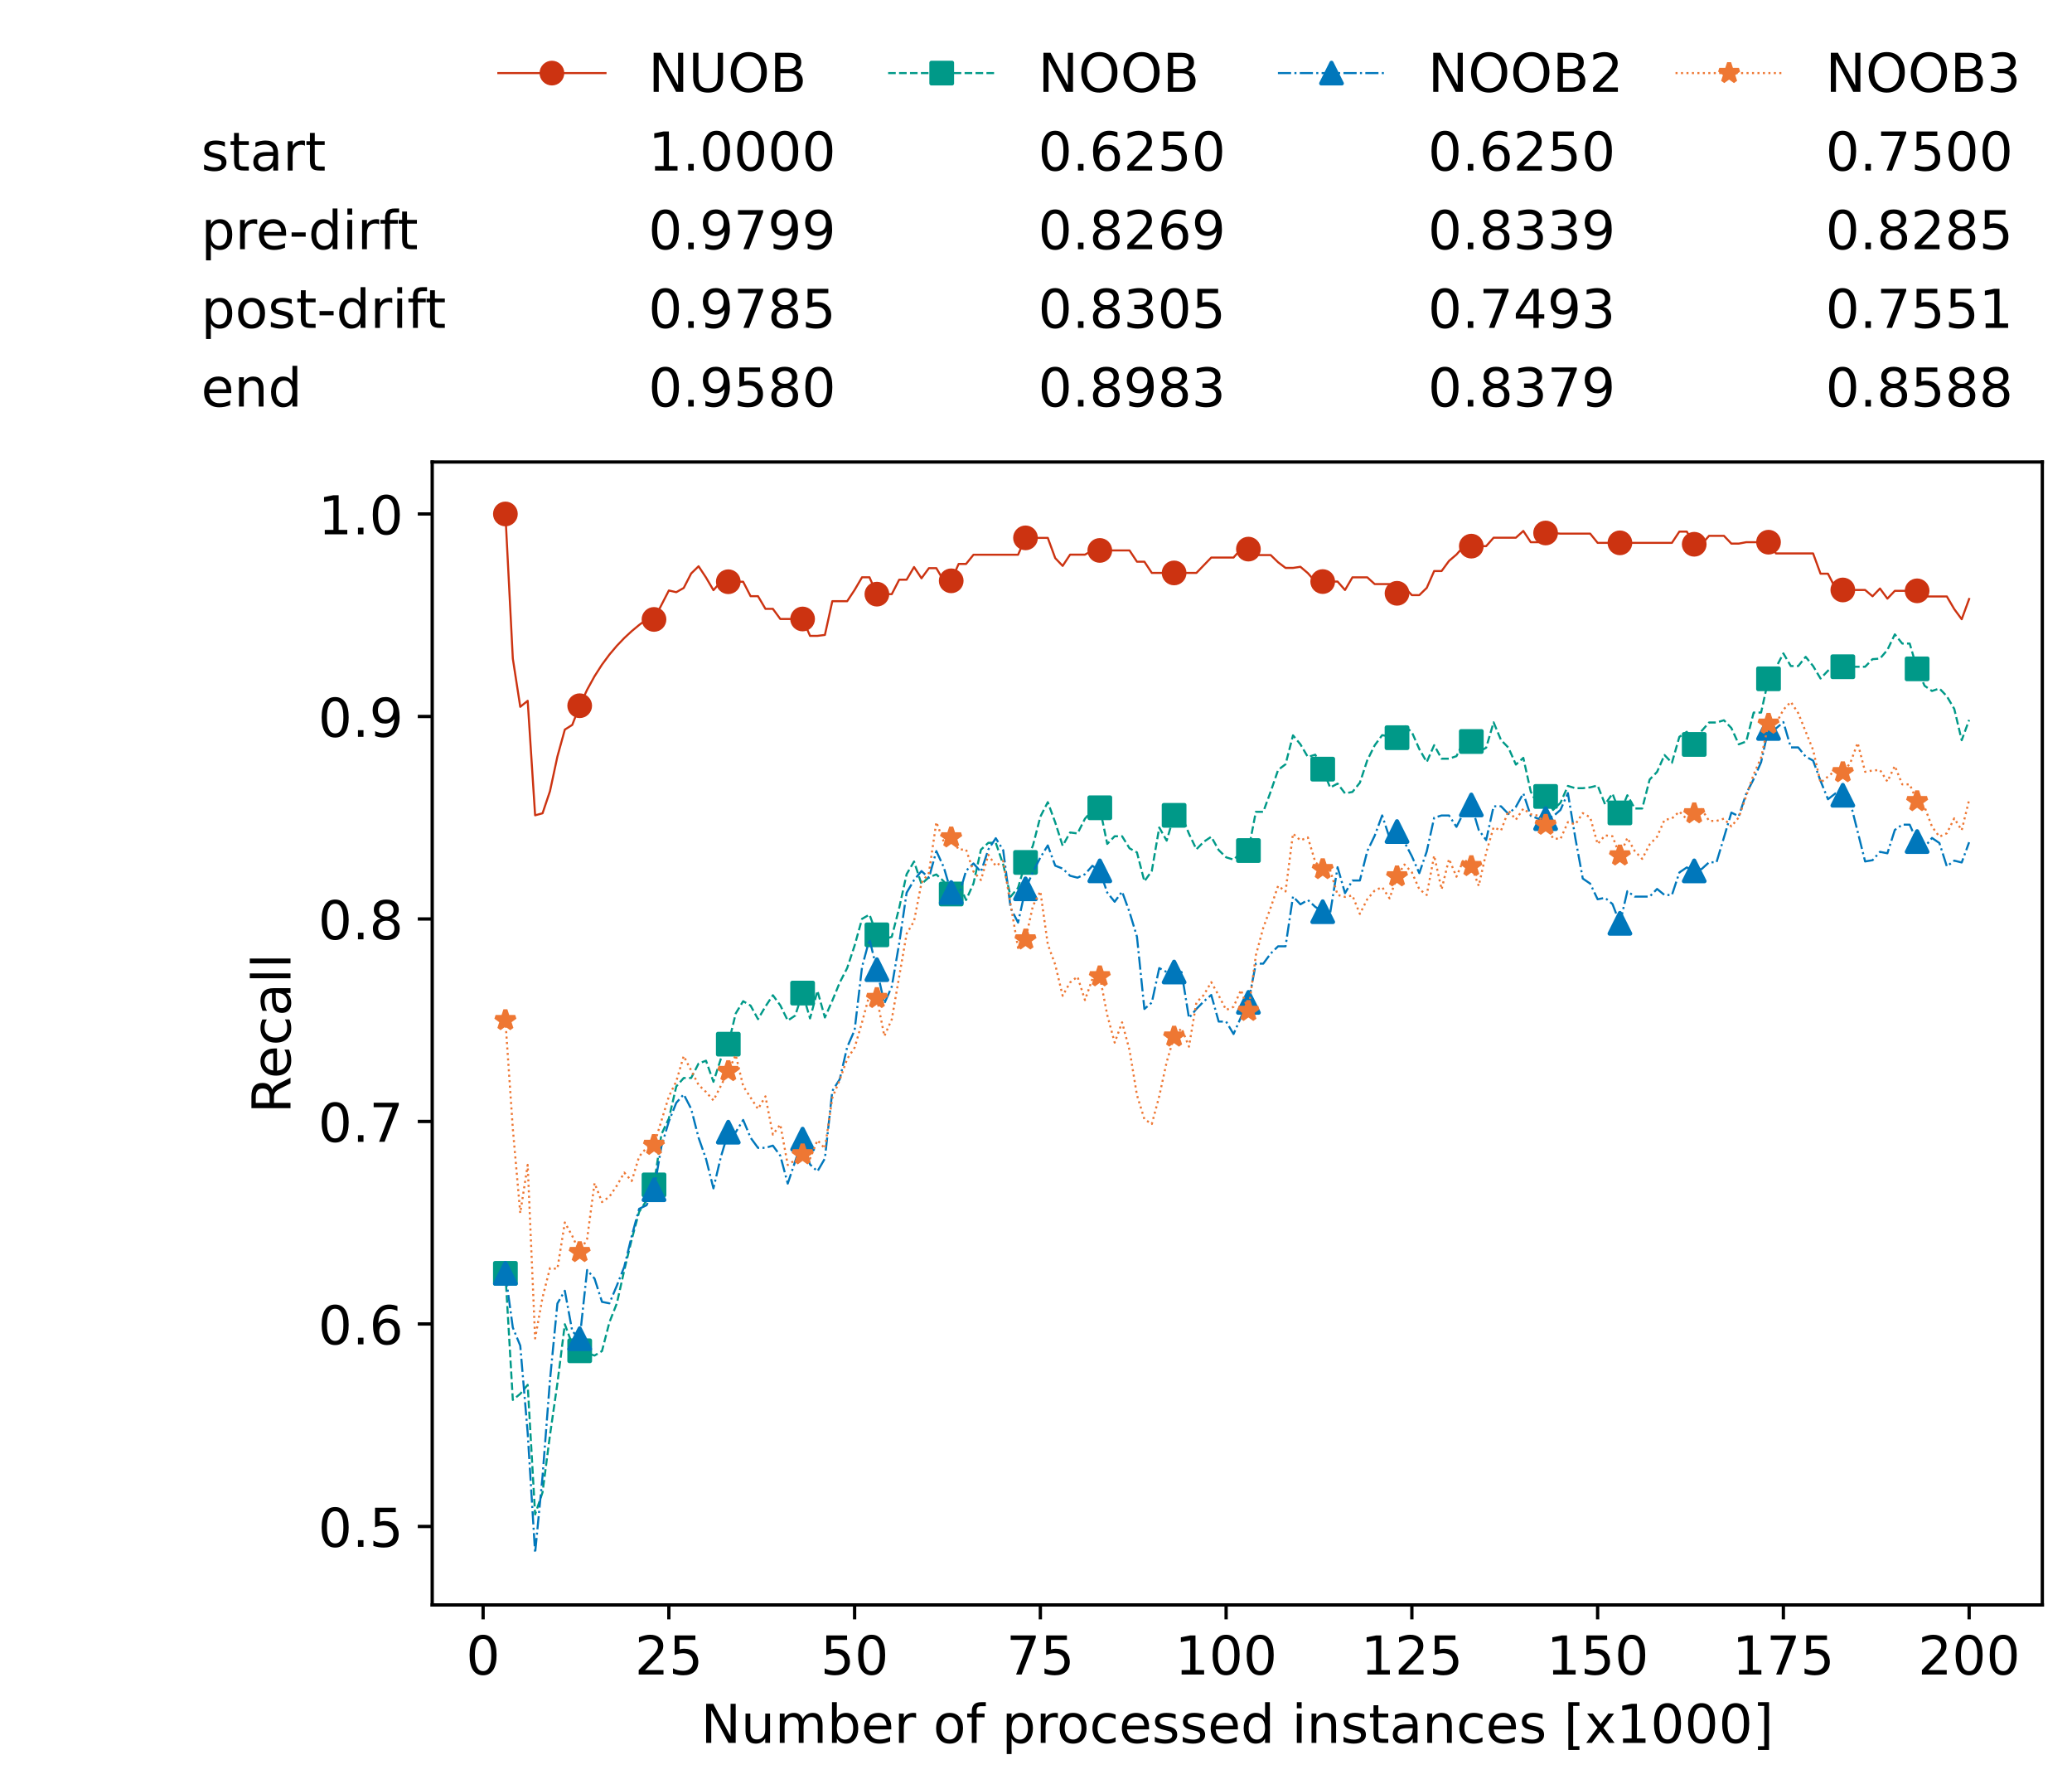 <?xml version="1.0" encoding="utf-8" standalone="no"?>
<!DOCTYPE svg PUBLIC "-//W3C//DTD SVG 1.1//EN"
  "http://www.w3.org/Graphics/SVG/1.1/DTD/svg11.dtd">
<!-- Created with matplotlib (https://matplotlib.org/) -->
<svg height="432.615pt" version="1.1" viewBox="0 0 502.65 432.615" width="502.65pt" xmlns="http://www.w3.org/2000/svg" xmlns:xlink="http://www.w3.org/1999/xlink">
 <defs>
  <style type="text/css">*{stroke-linecap:butt;stroke-linejoin:round;}</style>
 </defs>
 <g id="figure_1">
  <g id="patch_1">
   <path d="M 0 432.615 
L 502.65 432.615 
L 502.65 0 
L 0 0 
z
" style="fill:#ffffff;"/>
  </g>
  <g id="axes_1">
   <g id="patch_2">
    <path d="M 104.85 389.252 
L 495.45 389.252 
L 495.45 112.052 
L 104.85 112.052 
z
" style="fill:#ffffff;"/>
   </g>
   <g id="matplotlib.axis_1">
    <g id="xtick_1">
     <g id="line2d_1">
      <defs>
       <path d="M 0 0 
L 0 3.5 
" id="m8b470eb328" style="stroke:#000000;stroke-width:0.8;"/>
      </defs>
      <g>
       <use style="stroke:#000000;stroke-width:0.8;" x="117.197" xlink:href="#m8b470eb328" y="389.252"/>
      </g>
     </g>
     <g id="text_1">
      <!-- 0 -->
      <g transform="translate(113.061 406.13)scale(0.13 -0.13)">
       <defs>
        <path d="M 31.781 66.406 
Q 24.172 66.406 20.328 58.906 
Q 16.5 51.422 16.5 36.375 
Q 16.5 21.391 20.328 13.891 
Q 24.172 6.391 31.781 6.391 
Q 39.453 6.391 43.281 13.891 
Q 47.125 21.391 47.125 36.375 
Q 47.125 51.422 43.281 58.906 
Q 39.453 66.406 31.781 66.406 
z
M 31.781 74.219 
Q 44.047 74.219 50.516 64.516 
Q 56.984 54.828 56.984 36.375 
Q 56.984 17.969 50.516 8.266 
Q 44.047 -1.422 31.781 -1.422 
Q 19.531 -1.422 13.062 8.266 
Q 6.594 17.969 6.594 36.375 
Q 6.594 54.828 13.062 64.516 
Q 19.531 74.219 31.781 74.219 
z
" id="DejaVuSans-48"/>
       </defs>
       <use xlink:href="#DejaVuSans-48"/>
      </g>
     </g>
    </g>
    <g id="xtick_2">
     <g id="line2d_2">
      <g>
       <use style="stroke:#000000;stroke-width:0.8;" x="162.259" xlink:href="#m8b470eb328" y="389.252"/>
      </g>
     </g>
     <g id="text_2">
      <!-- 25 -->
      <g transform="translate(153.988 406.13)scale(0.13 -0.13)">
       <defs>
        <path d="M 19.188 8.297 
L 53.609 8.297 
L 53.609 0 
L 7.328 0 
L 7.328 8.297 
Q 12.938 14.109 22.625 23.891 
Q 32.328 33.688 34.812 36.531 
Q 39.547 41.844 41.422 45.531 
Q 43.312 49.219 43.312 52.781 
Q 43.312 58.594 39.234 62.25 
Q 35.156 65.922 28.609 65.922 
Q 23.969 65.922 18.812 64.312 
Q 13.672 62.703 7.812 59.422 
L 7.812 69.391 
Q 13.766 71.781 18.938 73 
Q 24.125 74.219 28.422 74.219 
Q 39.75 74.219 46.484 68.547 
Q 53.219 62.891 53.219 53.422 
Q 53.219 48.922 51.531 44.891 
Q 49.859 40.875 45.406 35.406 
Q 44.188 33.984 37.641 27.219 
Q 31.109 20.453 19.188 8.297 
z
" id="DejaVuSans-50"/>
        <path d="M 10.797 72.906 
L 49.516 72.906 
L 49.516 64.594 
L 19.828 64.594 
L 19.828 46.734 
Q 21.969 47.469 24.109 47.828 
Q 26.266 48.188 28.422 48.188 
Q 40.625 48.188 47.75 41.5 
Q 54.891 34.812 54.891 23.391 
Q 54.891 11.625 47.562 5.094 
Q 40.234 -1.422 26.906 -1.422 
Q 22.312 -1.422 17.547 -0.641 
Q 12.797 0.141 7.719 1.703 
L 7.719 11.625 
Q 12.109 9.234 16.797 8.062 
Q 21.484 6.891 26.703 6.891 
Q 35.156 6.891 40.078 11.328 
Q 45.016 15.766 45.016 23.391 
Q 45.016 31 40.078 35.438 
Q 35.156 39.891 26.703 39.891 
Q 22.75 39.891 18.812 39.016 
Q 14.891 38.141 10.797 36.281 
z
" id="DejaVuSans-53"/>
       </defs>
       <use xlink:href="#DejaVuSans-50"/>
       <use x="63.623" xlink:href="#DejaVuSans-53"/>
      </g>
     </g>
    </g>
    <g id="xtick_3">
     <g id="line2d_3">
      <g>
       <use style="stroke:#000000;stroke-width:0.8;" x="207.322" xlink:href="#m8b470eb328" y="389.252"/>
      </g>
     </g>
     <g id="text_3">
      <!-- 50 -->
      <g transform="translate(199.05 406.13)scale(0.13 -0.13)">
       <use xlink:href="#DejaVuSans-53"/>
       <use x="63.623" xlink:href="#DejaVuSans-48"/>
      </g>
     </g>
    </g>
    <g id="xtick_4">
     <g id="line2d_4">
      <g>
       <use style="stroke:#000000;stroke-width:0.8;" x="252.384" xlink:href="#m8b470eb328" y="389.252"/>
      </g>
     </g>
     <g id="text_4">
      <!-- 75 -->
      <g transform="translate(244.113 406.13)scale(0.13 -0.13)">
       <defs>
        <path d="M 8.203 72.906 
L 55.078 72.906 
L 55.078 68.703 
L 28.609 0 
L 18.312 0 
L 43.219 64.594 
L 8.203 64.594 
z
" id="DejaVuSans-55"/>
       </defs>
       <use xlink:href="#DejaVuSans-55"/>
       <use x="63.623" xlink:href="#DejaVuSans-53"/>
      </g>
     </g>
    </g>
    <g id="xtick_5">
     <g id="line2d_5">
      <g>
       <use style="stroke:#000000;stroke-width:0.8;" x="297.446" xlink:href="#m8b470eb328" y="389.252"/>
      </g>
     </g>
     <g id="text_5">
      <!-- 100 -->
      <g transform="translate(285.039 406.13)scale(0.13 -0.13)">
       <defs>
        <path d="M 12.406 8.297 
L 28.516 8.297 
L 28.516 63.922 
L 10.984 60.406 
L 10.984 69.391 
L 28.422 72.906 
L 38.281 72.906 
L 38.281 8.297 
L 54.391 8.297 
L 54.391 0 
L 12.406 0 
z
" id="DejaVuSans-49"/>
       </defs>
       <use xlink:href="#DejaVuSans-49"/>
       <use x="63.623" xlink:href="#DejaVuSans-48"/>
       <use x="127.246" xlink:href="#DejaVuSans-48"/>
      </g>
     </g>
    </g>
    <g id="xtick_6">
     <g id="line2d_6">
      <g>
       <use style="stroke:#000000;stroke-width:0.8;" x="342.509" xlink:href="#m8b470eb328" y="389.252"/>
      </g>
     </g>
     <g id="text_6">
      <!-- 125 -->
      <g transform="translate(330.102 406.13)scale(0.13 -0.13)">
       <use xlink:href="#DejaVuSans-49"/>
       <use x="63.623" xlink:href="#DejaVuSans-50"/>
       <use x="127.246" xlink:href="#DejaVuSans-53"/>
      </g>
     </g>
    </g>
    <g id="xtick_7">
     <g id="line2d_7">
      <g>
       <use style="stroke:#000000;stroke-width:0.8;" x="387.571" xlink:href="#m8b470eb328" y="389.252"/>
      </g>
     </g>
     <g id="text_7">
      <!-- 150 -->
      <g transform="translate(375.164 406.13)scale(0.13 -0.13)">
       <use xlink:href="#DejaVuSans-49"/>
       <use x="63.623" xlink:href="#DejaVuSans-53"/>
       <use x="127.246" xlink:href="#DejaVuSans-48"/>
      </g>
     </g>
    </g>
    <g id="xtick_8">
     <g id="line2d_8">
      <g>
       <use style="stroke:#000000;stroke-width:0.8;" x="432.633" xlink:href="#m8b470eb328" y="389.252"/>
      </g>
     </g>
     <g id="text_8">
      <!-- 175 -->
      <g transform="translate(420.226 406.13)scale(0.13 -0.13)">
       <use xlink:href="#DejaVuSans-49"/>
       <use x="63.623" xlink:href="#DejaVuSans-55"/>
       <use x="127.246" xlink:href="#DejaVuSans-53"/>
      </g>
     </g>
    </g>
    <g id="xtick_9">
     <g id="line2d_9">
      <g>
       <use style="stroke:#000000;stroke-width:0.8;" x="477.695" xlink:href="#m8b470eb328" y="389.252"/>
      </g>
     </g>
     <g id="text_9">
      <!-- 200 -->
      <g transform="translate(465.289 406.13)scale(0.13 -0.13)">
       <use xlink:href="#DejaVuSans-50"/>
       <use x="63.623" xlink:href="#DejaVuSans-48"/>
       <use x="127.246" xlink:href="#DejaVuSans-48"/>
      </g>
     </g>
    </g>
    <g id="text_10">
     <!-- Number of processed instances [x1000] -->
     <g transform="translate(170.025 422.711)scale(0.13 -0.13)">
      <defs>
       <path d="M 9.812 72.906 
L 23.094 72.906 
L 55.422 11.922 
L 55.422 72.906 
L 64.984 72.906 
L 64.984 0 
L 51.703 0 
L 19.391 60.984 
L 19.391 0 
L 9.812 0 
z
" id="DejaVuSans-78"/>
       <path d="M 8.5 21.578 
L 8.5 54.688 
L 17.484 54.688 
L 17.484 21.922 
Q 17.484 14.156 20.5 10.266 
Q 23.531 6.391 29.594 6.391 
Q 36.859 6.391 41.078 11.031 
Q 45.312 15.672 45.312 23.688 
L 45.312 54.688 
L 54.297 54.688 
L 54.297 0 
L 45.312 0 
L 45.312 8.406 
Q 42.047 3.422 37.719 1 
Q 33.406 -1.422 27.688 -1.422 
Q 18.266 -1.422 13.375 4.438 
Q 8.5 10.297 8.5 21.578 
z
M 31.109 56 
z
" id="DejaVuSans-117"/>
       <path d="M 52 44.188 
Q 55.375 50.25 60.062 53.125 
Q 64.75 56 71.094 56 
Q 79.641 56 84.281 50.016 
Q 88.922 44.047 88.922 33.016 
L 88.922 0 
L 79.891 0 
L 79.891 32.719 
Q 79.891 40.578 77.094 44.375 
Q 74.312 48.188 68.609 48.188 
Q 61.625 48.188 57.562 43.547 
Q 53.516 38.922 53.516 30.906 
L 53.516 0 
L 44.484 0 
L 44.484 32.719 
Q 44.484 40.625 41.703 44.406 
Q 38.922 48.188 33.109 48.188 
Q 26.219 48.188 22.156 43.531 
Q 18.109 38.875 18.109 30.906 
L 18.109 0 
L 9.078 0 
L 9.078 54.688 
L 18.109 54.688 
L 18.109 46.188 
Q 21.188 51.219 25.484 53.609 
Q 29.781 56 35.688 56 
Q 41.656 56 45.828 52.969 
Q 50 49.953 52 44.188 
z
" id="DejaVuSans-109"/>
       <path d="M 48.688 27.297 
Q 48.688 37.203 44.609 42.844 
Q 40.531 48.484 33.406 48.484 
Q 26.266 48.484 22.188 42.844 
Q 18.109 37.203 18.109 27.297 
Q 18.109 17.391 22.188 11.75 
Q 26.266 6.109 33.406 6.109 
Q 40.531 6.109 44.609 11.75 
Q 48.688 17.391 48.688 27.297 
z
M 18.109 46.391 
Q 20.953 51.266 25.266 53.625 
Q 29.594 56 35.594 56 
Q 45.562 56 51.781 48.094 
Q 58.016 40.188 58.016 27.297 
Q 58.016 14.406 51.781 6.484 
Q 45.562 -1.422 35.594 -1.422 
Q 29.594 -1.422 25.266 0.953 
Q 20.953 3.328 18.109 8.203 
L 18.109 0 
L 9.078 0 
L 9.078 75.984 
L 18.109 75.984 
z
" id="DejaVuSans-98"/>
       <path d="M 56.203 29.594 
L 56.203 25.203 
L 14.891 25.203 
Q 15.484 15.922 20.484 11.062 
Q 25.484 6.203 34.422 6.203 
Q 39.594 6.203 44.453 7.469 
Q 49.312 8.734 54.109 11.281 
L 54.109 2.781 
Q 49.266 0.734 44.188 -0.344 
Q 39.109 -1.422 33.891 -1.422 
Q 20.797 -1.422 13.156 6.188 
Q 5.516 13.812 5.516 26.812 
Q 5.516 40.234 12.766 48.109 
Q 20.016 56 32.328 56 
Q 43.359 56 49.781 48.891 
Q 56.203 41.797 56.203 29.594 
z
M 47.219 32.234 
Q 47.125 39.594 43.094 43.984 
Q 39.062 48.391 32.422 48.391 
Q 24.906 48.391 20.391 44.141 
Q 15.875 39.891 15.188 32.172 
z
" id="DejaVuSans-101"/>
       <path d="M 41.109 46.297 
Q 39.594 47.172 37.812 47.578 
Q 36.031 48 33.891 48 
Q 26.266 48 22.188 43.047 
Q 18.109 38.094 18.109 28.812 
L 18.109 0 
L 9.078 0 
L 9.078 54.688 
L 18.109 54.688 
L 18.109 46.188 
Q 20.953 51.172 25.484 53.578 
Q 30.031 56 36.531 56 
Q 37.453 56 38.578 55.875 
Q 39.703 55.766 41.062 55.516 
z
" id="DejaVuSans-114"/>
       <path id="DejaVuSans-32"/>
       <path d="M 30.609 48.391 
Q 23.391 48.391 19.188 42.75 
Q 14.984 37.109 14.984 27.297 
Q 14.984 17.484 19.156 11.844 
Q 23.344 6.203 30.609 6.203 
Q 37.797 6.203 41.984 11.859 
Q 46.188 17.531 46.188 27.297 
Q 46.188 37.016 41.984 42.703 
Q 37.797 48.391 30.609 48.391 
z
M 30.609 56 
Q 42.328 56 49.016 48.375 
Q 55.719 40.766 55.719 27.297 
Q 55.719 13.875 49.016 6.219 
Q 42.328 -1.422 30.609 -1.422 
Q 18.844 -1.422 12.172 6.219 
Q 5.516 13.875 5.516 27.297 
Q 5.516 40.766 12.172 48.375 
Q 18.844 56 30.609 56 
z
" id="DejaVuSans-111"/>
       <path d="M 37.109 75.984 
L 37.109 68.5 
L 28.516 68.5 
Q 23.688 68.5 21.797 66.547 
Q 19.922 64.594 19.922 59.516 
L 19.922 54.688 
L 34.719 54.688 
L 34.719 47.703 
L 19.922 47.703 
L 19.922 0 
L 10.891 0 
L 10.891 47.703 
L 2.297 47.703 
L 2.297 54.688 
L 10.891 54.688 
L 10.891 58.5 
Q 10.891 67.625 15.141 71.797 
Q 19.391 75.984 28.609 75.984 
z
" id="DejaVuSans-102"/>
       <path d="M 18.109 8.203 
L 18.109 -20.797 
L 9.078 -20.797 
L 9.078 54.688 
L 18.109 54.688 
L 18.109 46.391 
Q 20.953 51.266 25.266 53.625 
Q 29.594 56 35.594 56 
Q 45.562 56 51.781 48.094 
Q 58.016 40.188 58.016 27.297 
Q 58.016 14.406 51.781 6.484 
Q 45.562 -1.422 35.594 -1.422 
Q 29.594 -1.422 25.266 0.953 
Q 20.953 3.328 18.109 8.203 
z
M 48.688 27.297 
Q 48.688 37.203 44.609 42.844 
Q 40.531 48.484 33.406 48.484 
Q 26.266 48.484 22.188 42.844 
Q 18.109 37.203 18.109 27.297 
Q 18.109 17.391 22.188 11.75 
Q 26.266 6.109 33.406 6.109 
Q 40.531 6.109 44.609 11.75 
Q 48.688 17.391 48.688 27.297 
z
" id="DejaVuSans-112"/>
       <path d="M 48.781 52.594 
L 48.781 44.188 
Q 44.969 46.297 41.141 47.344 
Q 37.312 48.391 33.406 48.391 
Q 24.656 48.391 19.812 42.844 
Q 14.984 37.312 14.984 27.297 
Q 14.984 17.281 19.812 11.734 
Q 24.656 6.203 33.406 6.203 
Q 37.312 6.203 41.141 7.25 
Q 44.969 8.297 48.781 10.406 
L 48.781 2.094 
Q 45.016 0.344 40.984 -0.531 
Q 36.969 -1.422 32.422 -1.422 
Q 20.062 -1.422 12.781 6.344 
Q 5.516 14.109 5.516 27.297 
Q 5.516 40.672 12.859 48.328 
Q 20.219 56 33.016 56 
Q 37.156 56 41.109 55.141 
Q 45.062 54.297 48.781 52.594 
z
" id="DejaVuSans-99"/>
       <path d="M 44.281 53.078 
L 44.281 44.578 
Q 40.484 46.531 36.375 47.5 
Q 32.281 48.484 27.875 48.484 
Q 21.188 48.484 17.844 46.438 
Q 14.5 44.391 14.5 40.281 
Q 14.5 37.156 16.891 35.375 
Q 19.281 33.594 26.516 31.984 
L 29.594 31.297 
Q 39.156 29.25 43.188 25.516 
Q 47.219 21.781 47.219 15.094 
Q 47.219 7.469 41.188 3.016 
Q 35.156 -1.422 24.609 -1.422 
Q 20.219 -1.422 15.453 -0.562 
Q 10.688 0.297 5.422 2 
L 5.422 11.281 
Q 10.406 8.688 15.234 7.391 
Q 20.062 6.109 24.812 6.109 
Q 31.156 6.109 34.562 8.281 
Q 37.984 10.453 37.984 14.406 
Q 37.984 18.062 35.516 20.016 
Q 33.062 21.969 24.703 23.781 
L 21.578 24.516 
Q 13.234 26.266 9.516 29.906 
Q 5.812 33.547 5.812 39.891 
Q 5.812 47.609 11.281 51.797 
Q 16.75 56 26.812 56 
Q 31.781 56 36.172 55.266 
Q 40.578 54.547 44.281 53.078 
z
" id="DejaVuSans-115"/>
       <path d="M 45.406 46.391 
L 45.406 75.984 
L 54.391 75.984 
L 54.391 0 
L 45.406 0 
L 45.406 8.203 
Q 42.578 3.328 38.25 0.953 
Q 33.938 -1.422 27.875 -1.422 
Q 17.969 -1.422 11.734 6.484 
Q 5.516 14.406 5.516 27.297 
Q 5.516 40.188 11.734 48.094 
Q 17.969 56 27.875 56 
Q 33.938 56 38.25 53.625 
Q 42.578 51.266 45.406 46.391 
z
M 14.797 27.297 
Q 14.797 17.391 18.875 11.75 
Q 22.953 6.109 30.078 6.109 
Q 37.203 6.109 41.297 11.75 
Q 45.406 17.391 45.406 27.297 
Q 45.406 37.203 41.297 42.844 
Q 37.203 48.484 30.078 48.484 
Q 22.953 48.484 18.875 42.844 
Q 14.797 37.203 14.797 27.297 
z
" id="DejaVuSans-100"/>
       <path d="M 9.422 54.688 
L 18.406 54.688 
L 18.406 0 
L 9.422 0 
z
M 9.422 75.984 
L 18.406 75.984 
L 18.406 64.594 
L 9.422 64.594 
z
" id="DejaVuSans-105"/>
       <path d="M 54.891 33.016 
L 54.891 0 
L 45.906 0 
L 45.906 32.719 
Q 45.906 40.484 42.875 44.328 
Q 39.844 48.188 33.797 48.188 
Q 26.516 48.188 22.312 43.547 
Q 18.109 38.922 18.109 30.906 
L 18.109 0 
L 9.078 0 
L 9.078 54.688 
L 18.109 54.688 
L 18.109 46.188 
Q 21.344 51.125 25.703 53.562 
Q 30.078 56 35.797 56 
Q 45.219 56 50.047 50.172 
Q 54.891 44.344 54.891 33.016 
z
" id="DejaVuSans-110"/>
       <path d="M 18.312 70.219 
L 18.312 54.688 
L 36.812 54.688 
L 36.812 47.703 
L 18.312 47.703 
L 18.312 18.016 
Q 18.312 11.328 20.141 9.422 
Q 21.969 7.516 27.594 7.516 
L 36.812 7.516 
L 36.812 0 
L 27.594 0 
Q 17.188 0 13.234 3.875 
Q 9.281 7.766 9.281 18.016 
L 9.281 47.703 
L 2.688 47.703 
L 2.688 54.688 
L 9.281 54.688 
L 9.281 70.219 
z
" id="DejaVuSans-116"/>
       <path d="M 34.281 27.484 
Q 23.391 27.484 19.188 25 
Q 14.984 22.516 14.984 16.5 
Q 14.984 11.719 18.141 8.906 
Q 21.297 6.109 26.703 6.109 
Q 34.188 6.109 38.703 11.406 
Q 43.219 16.703 43.219 25.484 
L 43.219 27.484 
z
M 52.203 31.203 
L 52.203 0 
L 43.219 0 
L 43.219 8.297 
Q 40.141 3.328 35.547 0.953 
Q 30.953 -1.422 24.312 -1.422 
Q 15.922 -1.422 10.953 3.297 
Q 6 8.016 6 15.922 
Q 6 25.141 12.172 29.828 
Q 18.359 34.516 30.609 34.516 
L 43.219 34.516 
L 43.219 35.406 
Q 43.219 41.609 39.141 45 
Q 35.062 48.391 27.688 48.391 
Q 23 48.391 18.547 47.266 
Q 14.109 46.141 10.016 43.891 
L 10.016 52.203 
Q 14.938 54.109 19.578 55.047 
Q 24.219 56 28.609 56 
Q 40.484 56 46.344 49.844 
Q 52.203 43.703 52.203 31.203 
z
" id="DejaVuSans-97"/>
       <path d="M 8.594 75.984 
L 29.297 75.984 
L 29.297 69 
L 17.578 69 
L 17.578 -6.203 
L 29.297 -6.203 
L 29.297 -13.188 
L 8.594 -13.188 
z
" id="DejaVuSans-91"/>
       <path d="M 54.891 54.688 
L 35.109 28.078 
L 55.906 0 
L 45.312 0 
L 29.391 21.484 
L 13.484 0 
L 2.875 0 
L 24.125 28.609 
L 4.688 54.688 
L 15.281 54.688 
L 29.781 35.203 
L 44.281 54.688 
z
" id="DejaVuSans-120"/>
       <path d="M 30.422 75.984 
L 30.422 -13.188 
L 9.719 -13.188 
L 9.719 -6.203 
L 21.391 -6.203 
L 21.391 69 
L 9.719 69 
L 9.719 75.984 
z
" id="DejaVuSans-93"/>
      </defs>
      <use xlink:href="#DejaVuSans-78"/>
      <use x="74.805" xlink:href="#DejaVuSans-117"/>
      <use x="138.184" xlink:href="#DejaVuSans-109"/>
      <use x="235.596" xlink:href="#DejaVuSans-98"/>
      <use x="299.072" xlink:href="#DejaVuSans-101"/>
      <use x="360.596" xlink:href="#DejaVuSans-114"/>
      <use x="401.709" xlink:href="#DejaVuSans-32"/>
      <use x="433.496" xlink:href="#DejaVuSans-111"/>
      <use x="494.678" xlink:href="#DejaVuSans-102"/>
      <use x="529.883" xlink:href="#DejaVuSans-32"/>
      <use x="561.67" xlink:href="#DejaVuSans-112"/>
      <use x="625.146" xlink:href="#DejaVuSans-114"/>
      <use x="664.01" xlink:href="#DejaVuSans-111"/>
      <use x="725.191" xlink:href="#DejaVuSans-99"/>
      <use x="780.172" xlink:href="#DejaVuSans-101"/>
      <use x="841.695" xlink:href="#DejaVuSans-115"/>
      <use x="893.795" xlink:href="#DejaVuSans-115"/>
      <use x="945.895" xlink:href="#DejaVuSans-101"/>
      <use x="1007.418" xlink:href="#DejaVuSans-100"/>
      <use x="1070.895" xlink:href="#DejaVuSans-32"/>
      <use x="1102.682" xlink:href="#DejaVuSans-105"/>
      <use x="1130.465" xlink:href="#DejaVuSans-110"/>
      <use x="1193.844" xlink:href="#DejaVuSans-115"/>
      <use x="1245.943" xlink:href="#DejaVuSans-116"/>
      <use x="1285.152" xlink:href="#DejaVuSans-97"/>
      <use x="1346.432" xlink:href="#DejaVuSans-110"/>
      <use x="1409.811" xlink:href="#DejaVuSans-99"/>
      <use x="1464.791" xlink:href="#DejaVuSans-101"/>
      <use x="1526.314" xlink:href="#DejaVuSans-115"/>
      <use x="1578.414" xlink:href="#DejaVuSans-32"/>
      <use x="1610.201" xlink:href="#DejaVuSans-91"/>
      <use x="1649.215" xlink:href="#DejaVuSans-120"/>
      <use x="1708.395" xlink:href="#DejaVuSans-49"/>
      <use x="1772.018" xlink:href="#DejaVuSans-48"/>
      <use x="1835.641" xlink:href="#DejaVuSans-48"/>
      <use x="1899.264" xlink:href="#DejaVuSans-48"/>
      <use x="1962.887" xlink:href="#DejaVuSans-93"/>
     </g>
    </g>
   </g>
   <g id="matplotlib.axis_2">
    <g id="ytick_1">
     <g id="line2d_10">
      <defs>
       <path d="M 0 0 
L -3.5 0 
" id="m0528730d8f" style="stroke:#000000;stroke-width:0.8;"/>
      </defs>
      <g>
       <use style="stroke:#000000;stroke-width:0.8;" x="104.85" xlink:href="#m0528730d8f" y="370.22"/>
      </g>
     </g>
     <g id="text_11">
      <!-- 0.5 -->
      <g transform="translate(77.176 375.159)scale(0.13 -0.13)">
       <defs>
        <path d="M 10.688 12.406 
L 21 12.406 
L 21 0 
L 10.688 0 
z
" id="DejaVuSans-46"/>
       </defs>
       <use xlink:href="#DejaVuSans-48"/>
       <use x="63.623" xlink:href="#DejaVuSans-46"/>
       <use x="95.41" xlink:href="#DejaVuSans-53"/>
      </g>
     </g>
    </g>
    <g id="ytick_2">
     <g id="line2d_11">
      <g>
       <use style="stroke:#000000;stroke-width:0.8;" x="104.85" xlink:href="#m0528730d8f" y="321.107"/>
      </g>
     </g>
     <g id="text_12">
      <!-- 0.6 -->
      <g transform="translate(77.176 326.046)scale(0.13 -0.13)">
       <defs>
        <path d="M 33.016 40.375 
Q 26.375 40.375 22.484 35.828 
Q 18.609 31.297 18.609 23.391 
Q 18.609 15.531 22.484 10.953 
Q 26.375 6.391 33.016 6.391 
Q 39.656 6.391 43.531 10.953 
Q 47.406 15.531 47.406 23.391 
Q 47.406 31.297 43.531 35.828 
Q 39.656 40.375 33.016 40.375 
z
M 52.594 71.297 
L 52.594 62.312 
Q 48.875 64.062 45.094 64.984 
Q 41.312 65.922 37.594 65.922 
Q 27.828 65.922 22.672 59.328 
Q 17.531 52.734 16.797 39.406 
Q 19.672 43.656 24.016 45.922 
Q 28.375 48.188 33.594 48.188 
Q 44.578 48.188 50.953 41.516 
Q 57.328 34.859 57.328 23.391 
Q 57.328 12.156 50.688 5.359 
Q 44.047 -1.422 33.016 -1.422 
Q 20.359 -1.422 13.672 8.266 
Q 6.984 17.969 6.984 36.375 
Q 6.984 53.656 15.188 63.938 
Q 23.391 74.219 37.203 74.219 
Q 40.922 74.219 44.703 73.484 
Q 48.484 72.75 52.594 71.297 
z
" id="DejaVuSans-54"/>
       </defs>
       <use xlink:href="#DejaVuSans-48"/>
       <use x="63.623" xlink:href="#DejaVuSans-46"/>
       <use x="95.41" xlink:href="#DejaVuSans-54"/>
      </g>
     </g>
    </g>
    <g id="ytick_3">
     <g id="line2d_12">
      <g>
       <use style="stroke:#000000;stroke-width:0.8;" x="104.85" xlink:href="#m0528730d8f" y="271.993"/>
      </g>
     </g>
     <g id="text_13">
      <!-- 0.7 -->
      <g transform="translate(77.176 276.932)scale(0.13 -0.13)">
       <use xlink:href="#DejaVuSans-48"/>
       <use x="63.623" xlink:href="#DejaVuSans-46"/>
       <use x="95.41" xlink:href="#DejaVuSans-55"/>
      </g>
     </g>
    </g>
    <g id="ytick_4">
     <g id="line2d_13">
      <g>
       <use style="stroke:#000000;stroke-width:0.8;" x="104.85" xlink:href="#m0528730d8f" y="222.879"/>
      </g>
     </g>
     <g id="text_14">
      <!-- 0.8 -->
      <g transform="translate(77.176 227.818)scale(0.13 -0.13)">
       <defs>
        <path d="M 31.781 34.625 
Q 24.75 34.625 20.719 30.859 
Q 16.703 27.094 16.703 20.516 
Q 16.703 13.922 20.719 10.156 
Q 24.75 6.391 31.781 6.391 
Q 38.812 6.391 42.859 10.172 
Q 46.922 13.969 46.922 20.516 
Q 46.922 27.094 42.891 30.859 
Q 38.875 34.625 31.781 34.625 
z
M 21.922 38.812 
Q 15.578 40.375 12.031 44.719 
Q 8.5 49.078 8.5 55.328 
Q 8.5 64.062 14.719 69.141 
Q 20.953 74.219 31.781 74.219 
Q 42.672 74.219 48.875 69.141 
Q 55.078 64.062 55.078 55.328 
Q 55.078 49.078 51.531 44.719 
Q 48 40.375 41.703 38.812 
Q 48.828 37.156 52.797 32.312 
Q 56.781 27.484 56.781 20.516 
Q 56.781 9.906 50.312 4.234 
Q 43.844 -1.422 31.781 -1.422 
Q 19.734 -1.422 13.25 4.234 
Q 6.781 9.906 6.781 20.516 
Q 6.781 27.484 10.781 32.312 
Q 14.797 37.156 21.922 38.812 
z
M 18.312 54.391 
Q 18.312 48.734 21.844 45.562 
Q 25.391 42.391 31.781 42.391 
Q 38.141 42.391 41.719 45.562 
Q 45.312 48.734 45.312 54.391 
Q 45.312 60.062 41.719 63.234 
Q 38.141 66.406 31.781 66.406 
Q 25.391 66.406 21.844 63.234 
Q 18.312 60.062 18.312 54.391 
z
" id="DejaVuSans-56"/>
       </defs>
       <use xlink:href="#DejaVuSans-48"/>
       <use x="63.623" xlink:href="#DejaVuSans-46"/>
       <use x="95.41" xlink:href="#DejaVuSans-56"/>
      </g>
     </g>
    </g>
    <g id="ytick_5">
     <g id="line2d_14">
      <g>
       <use style="stroke:#000000;stroke-width:0.8;" x="104.85" xlink:href="#m0528730d8f" y="173.766"/>
      </g>
     </g>
     <g id="text_15">
      <!-- 0.9 -->
      <g transform="translate(77.176 178.704)scale(0.13 -0.13)">
       <defs>
        <path d="M 10.984 1.516 
L 10.984 10.5 
Q 14.703 8.734 18.5 7.812 
Q 22.312 6.891 25.984 6.891 
Q 35.75 6.891 40.891 13.453 
Q 46.047 20.016 46.781 33.406 
Q 43.953 29.203 39.594 26.953 
Q 35.25 24.703 29.984 24.703 
Q 19.047 24.703 12.672 31.312 
Q 6.297 37.938 6.297 49.422 
Q 6.297 60.641 12.938 67.422 
Q 19.578 74.219 30.609 74.219 
Q 43.266 74.219 49.922 64.516 
Q 56.594 54.828 56.594 36.375 
Q 56.594 19.141 48.406 8.859 
Q 40.234 -1.422 26.422 -1.422 
Q 22.703 -1.422 18.891 -0.688 
Q 15.094 0.047 10.984 1.516 
z
M 30.609 32.422 
Q 37.25 32.422 41.125 36.953 
Q 45.016 41.5 45.016 49.422 
Q 45.016 57.281 41.125 61.844 
Q 37.25 66.406 30.609 66.406 
Q 23.969 66.406 20.094 61.844 
Q 16.219 57.281 16.219 49.422 
Q 16.219 41.5 20.094 36.953 
Q 23.969 32.422 30.609 32.422 
z
" id="DejaVuSans-57"/>
       </defs>
       <use xlink:href="#DejaVuSans-48"/>
       <use x="63.623" xlink:href="#DejaVuSans-46"/>
       <use x="95.41" xlink:href="#DejaVuSans-57"/>
      </g>
     </g>
    </g>
    <g id="ytick_6">
     <g id="line2d_15">
      <g>
       <use style="stroke:#000000;stroke-width:0.8;" x="104.85" xlink:href="#m0528730d8f" y="124.652"/>
      </g>
     </g>
     <g id="text_16">
      <!-- 1.0 -->
      <g transform="translate(77.176 129.591)scale(0.13 -0.13)">
       <use xlink:href="#DejaVuSans-49"/>
       <use x="63.623" xlink:href="#DejaVuSans-46"/>
       <use x="95.41" xlink:href="#DejaVuSans-48"/>
      </g>
     </g>
    </g>
    <g id="text_17">
     <!-- Recall -->
     <g transform="translate(70.472 270.044)rotate(-90)scale(0.13 -0.13)">
      <defs>
       <path d="M 44.391 34.188 
Q 47.562 33.109 50.562 29.594 
Q 53.562 26.078 56.594 19.922 
L 66.609 0 
L 56 0 
L 46.688 18.703 
Q 43.062 26.031 39.672 28.422 
Q 36.281 30.812 30.422 30.812 
L 19.672 30.812 
L 19.672 0 
L 9.812 0 
L 9.812 72.906 
L 32.078 72.906 
Q 44.578 72.906 50.734 67.672 
Q 56.891 62.453 56.891 51.906 
Q 56.891 45.016 53.688 40.469 
Q 50.484 35.938 44.391 34.188 
z
M 19.672 64.797 
L 19.672 38.922 
L 32.078 38.922 
Q 39.203 38.922 42.844 42.219 
Q 46.484 45.516 46.484 51.906 
Q 46.484 58.297 42.844 61.547 
Q 39.203 64.797 32.078 64.797 
z
" id="DejaVuSans-82"/>
       <path d="M 9.422 75.984 
L 18.406 75.984 
L 18.406 0 
L 9.422 0 
z
" id="DejaVuSans-108"/>
      </defs>
      <use xlink:href="#DejaVuSans-82"/>
      <use x="64.982" xlink:href="#DejaVuSans-101"/>
      <use x="126.506" xlink:href="#DejaVuSans-99"/>
      <use x="181.486" xlink:href="#DejaVuSans-97"/>
      <use x="242.766" xlink:href="#DejaVuSans-108"/>
      <use x="270.549" xlink:href="#DejaVuSans-108"/>
     </g>
    </g>
   </g>
   <g id="line2d_16"/>
   <g id="line2d_17"/>
   <g id="line2d_18"/>
   <g id="line2d_19"/>
   <g id="line2d_20"/>
   <g id="line2d_21">
    <path clip-path="url(#pa7522d2870)" d="M 122.605 124.652 
L 124.407 159.733 
L 126.21 171.427 
L 128.012 169.965 
L 129.815 197.738 
L 131.617 197.25 
L 133.419 191.891 
L 135.222 183.486 
L 137.024 176.949 
L 138.827 175.812 
L 140.629 171.161 
L 142.432 167.285 
L 144.234 164.006 
L 146.037 161.195 
L 147.839 158.759 
L 149.642 156.627 
L 151.444 154.746 
L 153.247 153.074 
L 155.049 151.578 
L 156.852 150.232 
L 158.654 150.232 
L 162.259 143.216 
L 164.062 143.625 
L 165.864 142.602 
L 167.667 139.094 
L 169.469 137.34 
L 171.272 140.068 
L 173.074 143.138 
L 174.877 141.091 
L 180.284 141.091 
L 182.087 144.599 
L 183.889 144.599 
L 185.692 147.669 
L 187.494 147.669 
L 189.297 150.125 
L 194.704 150.125 
L 196.507 154.217 
L 198.309 154.217 
L 200.112 153.994 
L 201.914 145.809 
L 205.519 145.809 
L 207.322 143.08 
L 209.124 140.01 
L 210.927 140.01 
L 212.729 144.103 
L 216.334 144.103 
L 218.137 140.595 
L 219.939 140.595 
L 221.742 137.526 
L 223.544 140.254 
L 225.347 137.798 
L 227.149 137.798 
L 228.952 140.868 
L 230.754 140.868 
L 232.557 136.775 
L 234.359 136.775 
L 236.162 134.543 
L 246.976 134.543 
L 248.779 130.45 
L 254.186 130.45 
L 255.989 135.361 
L 257.791 137.25 
L 259.594 134.522 
L 263.199 134.522 
L 265.001 133.499 
L 274.014 133.499 
L 275.816 136.227 
L 277.619 136.227 
L 279.421 138.956 
L 290.236 138.956 
L 293.841 135.225 
L 299.249 135.225 
L 301.051 133.178 
L 302.854 133.178 
L 304.656 134.623 
L 308.261 134.623 
L 310.064 136.377 
L 311.866 137.741 
L 313.669 137.741 
L 315.471 137.468 
L 317.274 139.003 
L 319.076 141.05 
L 324.484 141.05 
L 326.286 143.096 
L 328.089 140.026 
L 331.694 140.026 
L 333.496 141.664 
L 337.101 141.664 
L 338.904 143.896 
L 340.706 142.452 
L 342.509 144.341 
L 344.311 144.341 
L 346.114 142.586 
L 347.916 138.494 
L 349.719 138.494 
L 351.521 136.038 
L 353.324 134.503 
L 355.126 132.457 
L 360.533 132.457 
L 362.336 130.41 
L 367.743 130.41 
L 369.546 128.773 
L 371.348 131.502 
L 373.151 131.502 
L 374.953 129.269 
L 376.756 129.269 
L 378.558 129.427 
L 385.768 129.427 
L 387.571 131.659 
L 405.596 131.659 
L 407.398 128.931 
L 409.201 128.931 
L 411.003 132 
L 412.806 132 
L 414.608 129.954 
L 418.213 129.954 
L 420.016 131.843 
L 421.818 131.843 
L 423.621 131.499 
L 429.028 131.499 
L 430.831 134.228 
L 439.843 134.228 
L 441.646 139.139 
L 443.448 139.139 
L 445.251 142.647 
L 447.053 143.086 
L 452.461 143.086 
L 454.263 144.621 
L 456.066 142.732 
L 457.868 145.187 
L 459.671 143.298 
L 465.078 143.298 
L 466.881 144.663 
L 472.288 144.663 
L 474.09 147.732 
L 475.893 150.188 
L 477.695 145.277 
L 477.695 145.277 
" style="fill:none;stroke:#cc3311;stroke-linecap:square;stroke-width:0.5;"/>
    <defs>
     <path d="M 0 2.5 
C 0.663 2.5 1.299 2.237 1.768 1.768 
C 2.237 1.299 2.5 0.663 2.5 0 
C 2.5 -0.663 2.237 -1.299 1.768 -1.768 
C 1.299 -2.237 0.663 -2.5 0 -2.5 
C -0.663 -2.5 -1.299 -2.237 -1.768 -1.768 
C -2.237 -1.299 -2.5 -0.663 -2.5 0 
C -2.5 0.663 -2.237 1.299 -1.768 1.768 
C -1.299 2.237 -0.663 2.5 0 2.5 
z
" id="m0ba4b893ba" style="stroke:#cc3311;"/>
    </defs>
    <g clip-path="url(#pa7522d2870)">
     <use style="fill:#cc3311;stroke:#cc3311;" x="122.605" xlink:href="#m0ba4b893ba" y="124.652"/>
     <use style="fill:#cc3311;stroke:#cc3311;" x="140.629" xlink:href="#m0ba4b893ba" y="171.161"/>
     <use style="fill:#cc3311;stroke:#cc3311;" x="158.654" xlink:href="#m0ba4b893ba" y="150.232"/>
     <use style="fill:#cc3311;stroke:#cc3311;" x="176.679" xlink:href="#m0ba4b893ba" y="141.091"/>
     <use style="fill:#cc3311;stroke:#cc3311;" x="194.704" xlink:href="#m0ba4b893ba" y="150.125"/>
     <use style="fill:#cc3311;stroke:#cc3311;" x="212.729" xlink:href="#m0ba4b893ba" y="144.103"/>
     <use style="fill:#cc3311;stroke:#cc3311;" x="230.754" xlink:href="#m0ba4b893ba" y="140.868"/>
     <use style="fill:#cc3311;stroke:#cc3311;" x="248.779" xlink:href="#m0ba4b893ba" y="130.45"/>
     <use style="fill:#cc3311;stroke:#cc3311;" x="266.804" xlink:href="#m0ba4b893ba" y="133.499"/>
     <use style="fill:#cc3311;stroke:#cc3311;" x="284.829" xlink:href="#m0ba4b893ba" y="138.956"/>
     <use style="fill:#cc3311;stroke:#cc3311;" x="302.854" xlink:href="#m0ba4b893ba" y="133.178"/>
     <use style="fill:#cc3311;stroke:#cc3311;" x="320.879" xlink:href="#m0ba4b893ba" y="141.05"/>
     <use style="fill:#cc3311;stroke:#cc3311;" x="338.904" xlink:href="#m0ba4b893ba" y="143.896"/>
     <use style="fill:#cc3311;stroke:#cc3311;" x="356.928" xlink:href="#m0ba4b893ba" y="132.457"/>
     <use style="fill:#cc3311;stroke:#cc3311;" x="374.953" xlink:href="#m0ba4b893ba" y="129.269"/>
     <use style="fill:#cc3311;stroke:#cc3311;" x="392.978" xlink:href="#m0ba4b893ba" y="131.659"/>
     <use style="fill:#cc3311;stroke:#cc3311;" x="411.003" xlink:href="#m0ba4b893ba" y="132"/>
     <use style="fill:#cc3311;stroke:#cc3311;" x="429.028" xlink:href="#m0ba4b893ba" y="131.499"/>
     <use style="fill:#cc3311;stroke:#cc3311;" x="447.053" xlink:href="#m0ba4b893ba" y="143.086"/>
     <use style="fill:#cc3311;stroke:#cc3311;" x="465.078" xlink:href="#m0ba4b893ba" y="143.298"/>
    </g>
   </g>
   <g id="line2d_22"/>
   <g id="line2d_23"/>
   <g id="line2d_24"/>
   <g id="line2d_25"/>
   <g id="line2d_26">
    <path clip-path="url(#pa7522d2870)" d="M 122.605 308.828 
L 124.407 339.524 
L 126.21 338.062 
L 128.012 335.87 
L 129.815 367.297 
L 131.617 361.937 
L 133.419 348.086 
L 135.222 335.504 
L 137.024 321.172 
L 138.827 326.076 
L 140.629 327.609 
L 144.234 328.767 
L 146.037 327.681 
L 147.839 320.694 
L 149.642 316.115 
L 151.444 308.063 
L 153.247 300.602 
L 155.049 293.926 
L 156.852 291.129 
L 158.654 287.378 
L 160.457 275.099 
L 162.259 271.272 
L 164.062 263.496 
L 165.864 261.449 
L 167.667 261.449 
L 169.469 257.941 
L 171.272 257.259 
L 173.074 262.375 
L 174.877 256.794 
L 176.679 253.247 
L 178.482 245.792 
L 180.284 242.824 
L 182.087 243.903 
L 183.889 247.177 
L 185.692 244.108 
L 187.494 241.379 
L 189.297 243.835 
L 191.099 247.519 
L 192.902 246.316 
L 194.704 240.859 
L 196.507 246.999 
L 198.309 240.301 
L 200.112 246.775 
L 201.914 242.683 
L 203.717 238.297 
L 205.519 234.789 
L 207.322 229.332 
L 209.124 222.852 
L 210.927 221.822 
L 212.729 226.733 
L 214.532 227.756 
L 216.334 227.216 
L 218.137 220.2 
L 219.939 212.015 
L 221.742 208.945 
L 223.544 214.402 
L 225.347 212.765 
L 227.149 212.083 
L 228.952 213.757 
L 230.754 216.827 
L 232.557 214.196 
L 234.359 218.288 
L 236.162 214.27 
L 237.964 206.084 
L 239.767 204.41 
L 241.569 204.41 
L 243.372 209.672 
L 245.174 217.468 
L 246.976 215.309 
L 248.779 209.17 
L 250.581 205.077 
L 252.384 198.061 
L 254.186 194.553 
L 255.989 199.464 
L 257.791 205.131 
L 259.594 201.907 
L 261.396 202.14 
L 263.199 198.572 
L 265.001 196.526 
L 266.804 195.912 
L 268.606 204.682 
L 270.409 202.822 
L 272.211 202.822 
L 274.014 205.745 
L 275.816 206.738 
L 277.619 213.754 
L 279.421 211.22 
L 281.224 200.696 
L 283.026 203.885 
L 284.829 197.746 
L 286.631 197.746 
L 288.434 202.211 
L 290.236 205.989 
L 292.039 204.147 
L 293.841 202.945 
L 295.644 206.169 
L 297.446 207.924 
L 299.249 208.49 
L 301.051 206.853 
L 302.854 206.286 
L 304.656 196.897 
L 306.459 196.897 
L 308.261 191.986 
L 310.064 186.723 
L 311.866 185.359 
L 313.669 178.343 
L 315.471 180.526 
L 317.274 183.595 
L 319.076 183.037 
L 320.879 186.545 
L 322.681 191.01 
L 324.484 190.054 
L 326.286 192.415 
L 328.089 192.074 
L 329.891 189.841 
L 331.694 184.384 
L 333.496 180.759 
L 335.299 178.303 
L 338.904 178.92 
L 340.706 176.031 
L 342.509 177.576 
L 344.311 181.669 
L 346.114 184.826 
L 347.916 180.734 
L 349.719 184.008 
L 351.521 184.008 
L 353.324 183.394 
L 355.126 179.84 
L 356.928 179.84 
L 358.731 182.391 
L 360.533 181.339 
L 362.336 175.199 
L 364.138 179.487 
L 365.941 181.347 
L 367.743 185.44 
L 369.546 183.803 
L 371.348 191.989 
L 373.151 195.399 
L 374.953 193.167 
L 376.756 196.441 
L 378.558 194.71 
L 380.361 190.617 
L 382.163 191.162 
L 383.966 191.162 
L 385.768 190.958 
L 387.571 190.511 
L 389.373 195.072 
L 391.176 192.487 
L 392.978 197.164 
L 394.781 192.877 
L 396.583 196.088 
L 398.386 196.088 
L 400.188 189.072 
L 401.991 187.211 
L 403.793 183.119 
L 405.596 185.008 
L 407.398 178.711 
L 409.201 177.483 
L 411.003 180.553 
L 412.806 177.279 
L 414.608 175.232 
L 416.411 175.232 
L 418.213 174.686 
L 420.016 176.575 
L 421.818 180.522 
L 423.621 179.835 
L 425.423 172.819 
L 427.226 172.819 
L 429.028 164.633 
L 430.831 161.905 
L 432.633 158.47 
L 434.436 161.54 
L 436.238 161.54 
L 438.041 159.307 
L 439.843 161.54 
L 441.646 164.562 
L 443.448 162.673 
L 445.251 161.27 
L 447.053 161.708 
L 452.461 161.708 
L 454.263 159.867 
L 456.066 159.732 
L 457.868 157.627 
L 459.671 153.849 
L 461.473 156.081 
L 463.276 156.081 
L 465.078 162.221 
L 466.881 166.313 
L 468.683 167.589 
L 470.485 166.975 
L 472.288 168.864 
L 474.09 171.934 
L 475.893 179.524 
L 477.695 174.613 
L 477.695 174.613 
" style="fill:none;stroke:#009988;stroke-dasharray:1.85,0.8;stroke-dashoffset:0;stroke-width:0.5;"/>
    <defs>
     <path d="M -2.5 2.5 
L 2.5 2.5 
L 2.5 -2.5 
L -2.5 -2.5 
z
" id="ma99d13c87c" style="stroke:#009988;stroke-linejoin:miter;"/>
    </defs>
    <g clip-path="url(#pa7522d2870)">
     <use style="fill:#009988;stroke:#009988;stroke-linejoin:miter;" x="122.605" xlink:href="#ma99d13c87c" y="308.828"/>
     <use style="fill:#009988;stroke:#009988;stroke-linejoin:miter;" x="140.629" xlink:href="#ma99d13c87c" y="327.609"/>
     <use style="fill:#009988;stroke:#009988;stroke-linejoin:miter;" x="158.654" xlink:href="#ma99d13c87c" y="287.378"/>
     <use style="fill:#009988;stroke:#009988;stroke-linejoin:miter;" x="176.679" xlink:href="#ma99d13c87c" y="253.247"/>
     <use style="fill:#009988;stroke:#009988;stroke-linejoin:miter;" x="194.704" xlink:href="#ma99d13c87c" y="240.859"/>
     <use style="fill:#009988;stroke:#009988;stroke-linejoin:miter;" x="212.729" xlink:href="#ma99d13c87c" y="226.733"/>
     <use style="fill:#009988;stroke:#009988;stroke-linejoin:miter;" x="230.754" xlink:href="#ma99d13c87c" y="216.827"/>
     <use style="fill:#009988;stroke:#009988;stroke-linejoin:miter;" x="248.779" xlink:href="#ma99d13c87c" y="209.17"/>
     <use style="fill:#009988;stroke:#009988;stroke-linejoin:miter;" x="266.804" xlink:href="#ma99d13c87c" y="195.912"/>
     <use style="fill:#009988;stroke:#009988;stroke-linejoin:miter;" x="284.829" xlink:href="#ma99d13c87c" y="197.746"/>
     <use style="fill:#009988;stroke:#009988;stroke-linejoin:miter;" x="302.854" xlink:href="#ma99d13c87c" y="206.286"/>
     <use style="fill:#009988;stroke:#009988;stroke-linejoin:miter;" x="320.879" xlink:href="#ma99d13c87c" y="186.545"/>
     <use style="fill:#009988;stroke:#009988;stroke-linejoin:miter;" x="338.904" xlink:href="#ma99d13c87c" y="178.92"/>
     <use style="fill:#009988;stroke:#009988;stroke-linejoin:miter;" x="356.928" xlink:href="#ma99d13c87c" y="179.84"/>
     <use style="fill:#009988;stroke:#009988;stroke-linejoin:miter;" x="374.953" xlink:href="#ma99d13c87c" y="193.167"/>
     <use style="fill:#009988;stroke:#009988;stroke-linejoin:miter;" x="392.978" xlink:href="#ma99d13c87c" y="197.164"/>
     <use style="fill:#009988;stroke:#009988;stroke-linejoin:miter;" x="411.003" xlink:href="#ma99d13c87c" y="180.553"/>
     <use style="fill:#009988;stroke:#009988;stroke-linejoin:miter;" x="429.028" xlink:href="#ma99d13c87c" y="164.633"/>
     <use style="fill:#009988;stroke:#009988;stroke-linejoin:miter;" x="447.053" xlink:href="#ma99d13c87c" y="161.708"/>
     <use style="fill:#009988;stroke:#009988;stroke-linejoin:miter;" x="465.078" xlink:href="#ma99d13c87c" y="162.221"/>
    </g>
   </g>
   <g id="line2d_27"/>
   <g id="line2d_28"/>
   <g id="line2d_29"/>
   <g id="line2d_30"/>
   <g id="line2d_31">
    <path clip-path="url(#pa7522d2870)" d="M 122.605 308.828 
L 124.407 321.984 
L 126.21 326.369 
L 128.012 347.564 
L 129.815 376.652 
L 131.617 358.039 
L 133.419 334.721 
L 135.222 316.137 
L 137.024 313.051 
L 138.827 322.861 
L 140.629 324.686 
L 142.432 308.016 
L 144.234 310.102 
L 146.037 315.746 
L 147.839 316.103 
L 149.642 311.812 
L 151.444 307.222 
L 153.247 299.808 
L 155.049 293.174 
L 156.852 292.304 
L 158.654 288.552 
L 160.457 278.028 
L 162.259 271.968 
L 164.062 267.466 
L 165.864 265.42 
L 167.667 268.928 
L 169.469 275.944 
L 171.272 281.06 
L 173.074 288.223 
L 174.877 280.595 
L 176.679 274.592 
L 178.482 274.592 
L 180.284 271.624 
L 182.087 275.942 
L 183.889 278.397 
L 185.692 278.397 
L 187.494 277.852 
L 189.297 280.307 
L 191.099 287.06 
L 194.704 276.28 
L 196.507 282.419 
L 198.309 284.093 
L 200.112 280.968 
L 201.914 264.597 
L 203.717 261.746 
L 205.519 253.951 
L 207.322 249.858 
L 209.124 234.51 
L 210.927 227.812 
L 212.729 235.18 
L 214.532 243.365 
L 216.334 239.317 
L 218.137 228.793 
L 219.939 216.515 
L 221.742 213.445 
L 223.544 211.262 
L 225.347 212.899 
L 227.149 206.419 
L 228.952 210.326 
L 230.754 216.465 
L 232.557 217.342 
L 234.359 211.203 
L 236.162 209.417 
L 237.964 211.463 
L 239.767 206.022 
L 241.569 203.293 
L 243.372 206.217 
L 245.174 220.249 
L 246.976 223.757 
L 248.779 215.571 
L 250.581 211.479 
L 252.384 207.971 
L 254.186 205.047 
L 255.989 209.958 
L 257.791 210.667 
L 259.594 212.403 
L 261.396 212.871 
L 263.199 212.031 
L 265.001 209.985 
L 266.804 211.213 
L 268.606 216.475 
L 270.409 218.707 
L 272.211 216.252 
L 274.014 221.222 
L 275.816 227.175 
L 277.619 244.715 
L 279.421 243.156 
L 281.224 234.791 
L 283.026 235.747 
L 286.631 235.747 
L 288.434 246.91 
L 290.236 244.706 
L 292.039 242.864 
L 293.841 241.319 
L 295.644 247.768 
L 297.446 247.768 
L 299.249 250.79 
L 301.051 246.697 
L 302.854 243.108 
L 304.656 233.719 
L 306.459 233.719 
L 308.261 231.263 
L 310.064 229.509 
L 311.866 229.509 
L 313.669 217.426 
L 315.471 219.336 
L 317.274 218.273 
L 319.076 219.947 
L 320.879 221.117 
L 322.681 221.489 
L 324.484 210.327 
L 326.286 216.623 
L 328.089 213.554 
L 329.891 213.554 
L 331.694 206.418 
L 333.496 202.676 
L 335.299 197.764 
L 337.101 203.221 
L 338.904 201.676 
L 340.706 204.244 
L 342.509 207.678 
L 344.311 211.771 
L 346.114 206.509 
L 347.916 198.323 
L 349.719 197.778 
L 351.521 197.778 
L 353.324 200.54 
L 355.126 196.986 
L 356.928 195.232 
L 358.731 201.291 
L 360.533 203.747 
L 362.336 195.561 
L 364.138 195.561 
L 365.941 197.422 
L 367.743 195.69 
L 369.546 192.416 
L 371.348 197.873 
L 373.151 198.555 
L 374.953 198.555 
L 376.756 198.009 
L 378.558 196.435 
L 380.361 192.343 
L 382.163 203.257 
L 383.966 213.079 
L 385.768 214.307 
L 387.571 218.102 
L 389.373 217.752 
L 391.176 219.259 
L 392.978 223.937 
L 394.781 216.141 
L 396.583 217.463 
L 400.188 217.463 
L 401.991 215.603 
L 403.793 217.065 
L 405.596 217.065 
L 407.398 211.608 
L 409.201 210.38 
L 411.003 211.217 
L 412.806 210.771 
L 414.608 209.133 
L 416.411 209.133 
L 420.016 197.086 
L 421.818 197.963 
L 423.621 192.468 
L 425.423 188.96 
L 427.226 184.867 
L 429.028 176.681 
L 430.831 176.681 
L 432.633 175.136 
L 434.436 181.275 
L 436.238 181.275 
L 438.041 183.507 
L 439.843 184.464 
L 441.646 189.375 
L 443.448 193.84 
L 445.251 192.437 
L 447.053 192.875 
L 448.856 194.55 
L 452.461 208.933 
L 454.263 208.626 
L 456.066 206.602 
L 457.868 206.953 
L 459.671 201.286 
L 461.473 200.01 
L 463.276 200.01 
L 465.078 204.103 
L 466.881 205.467 
L 468.683 203.235 
L 470.485 204.463 
L 472.288 210.13 
L 474.09 208.735 
L 475.893 209.181 
L 477.695 204.27 
L 477.695 204.27 
" style="fill:none;stroke:#0077bb;stroke-dasharray:3.2,0.8,0.5,0.8;stroke-dashoffset:0;stroke-width:0.5;"/>
    <defs>
     <path d="M 0 -2.5 
L -2.5 2.5 
L 2.5 2.5 
z
" id="m69228cb380" style="stroke:#0077bb;stroke-linejoin:miter;"/>
    </defs>
    <g clip-path="url(#pa7522d2870)">
     <use style="fill:#0077bb;stroke:#0077bb;stroke-linejoin:miter;" x="122.605" xlink:href="#m69228cb380" y="308.828"/>
     <use style="fill:#0077bb;stroke:#0077bb;stroke-linejoin:miter;" x="140.629" xlink:href="#m69228cb380" y="324.686"/>
     <use style="fill:#0077bb;stroke:#0077bb;stroke-linejoin:miter;" x="158.654" xlink:href="#m69228cb380" y="288.552"/>
     <use style="fill:#0077bb;stroke:#0077bb;stroke-linejoin:miter;" x="176.679" xlink:href="#m69228cb380" y="274.592"/>
     <use style="fill:#0077bb;stroke:#0077bb;stroke-linejoin:miter;" x="194.704" xlink:href="#m69228cb380" y="276.28"/>
     <use style="fill:#0077bb;stroke:#0077bb;stroke-linejoin:miter;" x="212.729" xlink:href="#m69228cb380" y="235.18"/>
     <use style="fill:#0077bb;stroke:#0077bb;stroke-linejoin:miter;" x="230.754" xlink:href="#m69228cb380" y="216.465"/>
     <use style="fill:#0077bb;stroke:#0077bb;stroke-linejoin:miter;" x="248.779" xlink:href="#m69228cb380" y="215.571"/>
     <use style="fill:#0077bb;stroke:#0077bb;stroke-linejoin:miter;" x="266.804" xlink:href="#m69228cb380" y="211.213"/>
     <use style="fill:#0077bb;stroke:#0077bb;stroke-linejoin:miter;" x="284.829" xlink:href="#m69228cb380" y="235.747"/>
     <use style="fill:#0077bb;stroke:#0077bb;stroke-linejoin:miter;" x="302.854" xlink:href="#m69228cb380" y="243.108"/>
     <use style="fill:#0077bb;stroke:#0077bb;stroke-linejoin:miter;" x="320.879" xlink:href="#m69228cb380" y="221.117"/>
     <use style="fill:#0077bb;stroke:#0077bb;stroke-linejoin:miter;" x="338.904" xlink:href="#m69228cb380" y="201.676"/>
     <use style="fill:#0077bb;stroke:#0077bb;stroke-linejoin:miter;" x="356.928" xlink:href="#m69228cb380" y="195.232"/>
     <use style="fill:#0077bb;stroke:#0077bb;stroke-linejoin:miter;" x="374.953" xlink:href="#m69228cb380" y="198.555"/>
     <use style="fill:#0077bb;stroke:#0077bb;stroke-linejoin:miter;" x="392.978" xlink:href="#m69228cb380" y="223.937"/>
     <use style="fill:#0077bb;stroke:#0077bb;stroke-linejoin:miter;" x="411.003" xlink:href="#m69228cb380" y="211.217"/>
     <use style="fill:#0077bb;stroke:#0077bb;stroke-linejoin:miter;" x="429.028" xlink:href="#m69228cb380" y="176.681"/>
     <use style="fill:#0077bb;stroke:#0077bb;stroke-linejoin:miter;" x="447.053" xlink:href="#m69228cb380" y="192.875"/>
     <use style="fill:#0077bb;stroke:#0077bb;stroke-linejoin:miter;" x="465.078" xlink:href="#m69228cb380" y="204.103"/>
    </g>
   </g>
   <g id="line2d_32"/>
   <g id="line2d_33"/>
   <g id="line2d_34"/>
   <g id="line2d_35"/>
   <g id="line2d_36">
    <path clip-path="url(#pa7522d2870)" d="M 122.605 247.436 
L 124.407 273.747 
L 126.21 294.211 
L 128.012 282.517 
L 129.815 324.615 
L 131.617 314.675 
L 133.419 307.575 
L 135.222 307.732 
L 137.024 296.485 
L 138.827 299.766 
L 140.629 303.69 
L 142.432 300.464 
L 144.234 286.94 
L 146.037 291.539 
L 147.839 290.236 
L 149.642 287.561 
L 151.444 284.398 
L 153.247 286.438 
L 155.049 280.508 
L 156.852 278.382 
L 158.654 277.7 
L 162.259 265.939 
L 164.062 262.256 
L 165.864 256.117 
L 169.469 263.133 
L 171.272 264.838 
L 173.074 266.885 
L 176.679 259.803 
L 178.482 255.856 
L 180.284 263.412 
L 183.889 268.976 
L 185.692 265.906 
L 187.494 275.183 
L 189.297 272.727 
L 191.099 282.55 
L 192.902 281.348 
L 194.704 279.984 
L 196.507 281.007 
L 198.309 276.542 
L 200.112 278.551 
L 201.914 266.273 
L 203.717 261.888 
L 205.519 256.82 
L 207.322 254.092 
L 209.124 247.953 
L 210.927 241.255 
L 212.729 242.074 
L 214.532 251.283 
L 216.334 247.235 
L 219.939 226.479 
L 221.742 223.409 
L 223.544 214.132 
L 225.347 211.676 
L 227.149 199.398 
L 228.952 204.142 
L 230.754 203.119 
L 232.557 206.042 
L 234.359 206.042 
L 236.162 211.4 
L 237.964 213.446 
L 239.767 207.307 
L 241.569 210.036 
L 243.372 208.866 
L 246.976 229.915 
L 248.779 227.869 
L 250.581 219.683 
L 252.384 216.175 
L 254.186 229.038 
L 255.989 233.949 
L 257.791 241.505 
L 259.594 238.281 
L 261.396 236.877 
L 263.199 242.544 
L 265.001 237.428 
L 266.804 236.814 
L 268.606 246.169 
L 270.409 252.867 
L 272.211 247.955 
L 274.014 254.679 
L 275.816 265.593 
L 277.619 271.44 
L 279.421 272.61 
L 281.224 265.863 
L 283.026 257.571 
L 284.829 251.432 
L 286.631 249.386 
L 288.434 253.851 
L 290.236 243.146 
L 292.039 241.305 
L 293.841 238.213 
L 295.644 241.438 
L 297.446 244.946 
L 299.249 244.191 
L 301.051 240.098 
L 302.854 245.198 
L 304.656 231.716 
L 306.459 225.019 
L 308.261 220.107 
L 310.064 214.845 
L 311.866 216.209 
L 313.669 202.177 
L 315.471 203.814 
L 317.274 203.106 
L 319.076 209.059 
L 320.879 210.813 
L 322.681 210.999 
L 324.484 217.058 
L 326.286 217.531 
L 328.089 217.189 
L 329.891 221.654 
L 331.694 218.086 
L 333.496 215.981 
L 335.299 215.163 
L 337.101 217.891 
L 338.904 212.568 
L 340.706 209.679 
L 342.509 211.568 
L 344.311 215.661 
L 346.114 217.064 
L 347.916 207.514 
L 349.719 215.7 
L 351.521 208.333 
L 353.324 212.63 
L 355.126 208.322 
L 356.928 210.076 
L 358.731 214.86 
L 360.533 206.791 
L 362.336 200.652 
L 364.138 201.431 
L 365.941 196.594 
L 367.743 198.798 
L 369.546 196.119 
L 371.348 197.484 
L 373.151 197.825 
L 374.953 200.057 
L 376.756 203.331 
L 378.558 203.489 
L 380.361 199.396 
L 382.163 199.942 
L 383.966 197.213 
L 385.768 198.236 
L 387.571 204.71 
L 389.373 202.605 
L 391.176 202.821 
L 392.978 207.498 
L 394.781 203.211 
L 396.583 206.422 
L 398.386 208.311 
L 400.188 204.803 
L 401.991 202.942 
L 403.793 198.85 
L 405.596 198.506 
L 407.398 196.827 
L 409.201 198.669 
L 411.003 197.274 
L 412.806 196.232 
L 414.608 199.097 
L 416.411 199.097 
L 418.213 198.551 
L 420.016 200.44 
L 421.818 198.247 
L 425.423 187.833 
L 427.226 183.741 
L 429.028 175.555 
L 430.831 175.555 
L 432.633 172.121 
L 434.436 170.232 
L 436.238 172.96 
L 439.843 181.89 
L 441.646 189.824 
L 445.251 186.875 
L 447.053 187.313 
L 448.856 185.081 
L 450.658 180.17 
L 452.461 187.186 
L 454.263 186.879 
L 456.066 186.744 
L 457.868 189.55 
L 459.671 185.772 
L 461.473 190.237 
L 463.276 190.237 
L 465.078 194.33 
L 466.881 195.694 
L 468.683 200.478 
L 470.485 202.934 
L 472.288 202.094 
L 474.09 198.467 
L 475.893 201.369 
L 477.695 194.002 
L 477.695 194.002 
" style="fill:none;stroke:#ee7733;stroke-dasharray:0.5,0.825;stroke-dashoffset:0;stroke-width:0.5;"/>
    <defs>
     <path d="M 0 -2.5 
L -0.561 -0.773 
L -2.378 -0.773 
L -0.908 0.295 
L -1.469 2.023 
L -0 0.955 
L 1.469 2.023 
L 0.908 0.295 
L 2.378 -0.773 
L 0.561 -0.773 
z
" id="m8e0d3bd25c" style="stroke:#ee7733;stroke-linejoin:bevel;"/>
    </defs>
    <g clip-path="url(#pa7522d2870)">
     <use style="fill:#ee7733;stroke:#ee7733;stroke-linejoin:bevel;" x="122.605" xlink:href="#m8e0d3bd25c" y="247.436"/>
     <use style="fill:#ee7733;stroke:#ee7733;stroke-linejoin:bevel;" x="140.629" xlink:href="#m8e0d3bd25c" y="303.69"/>
     <use style="fill:#ee7733;stroke:#ee7733;stroke-linejoin:bevel;" x="158.654" xlink:href="#m8e0d3bd25c" y="277.7"/>
     <use style="fill:#ee7733;stroke:#ee7733;stroke-linejoin:bevel;" x="176.679" xlink:href="#m8e0d3bd25c" y="259.803"/>
     <use style="fill:#ee7733;stroke:#ee7733;stroke-linejoin:bevel;" x="194.704" xlink:href="#m8e0d3bd25c" y="279.984"/>
     <use style="fill:#ee7733;stroke:#ee7733;stroke-linejoin:bevel;" x="212.729" xlink:href="#m8e0d3bd25c" y="242.074"/>
     <use style="fill:#ee7733;stroke:#ee7733;stroke-linejoin:bevel;" x="230.754" xlink:href="#m8e0d3bd25c" y="203.119"/>
     <use style="fill:#ee7733;stroke:#ee7733;stroke-linejoin:bevel;" x="248.779" xlink:href="#m8e0d3bd25c" y="227.869"/>
     <use style="fill:#ee7733;stroke:#ee7733;stroke-linejoin:bevel;" x="266.804" xlink:href="#m8e0d3bd25c" y="236.814"/>
     <use style="fill:#ee7733;stroke:#ee7733;stroke-linejoin:bevel;" x="284.829" xlink:href="#m8e0d3bd25c" y="251.432"/>
     <use style="fill:#ee7733;stroke:#ee7733;stroke-linejoin:bevel;" x="302.854" xlink:href="#m8e0d3bd25c" y="245.198"/>
     <use style="fill:#ee7733;stroke:#ee7733;stroke-linejoin:bevel;" x="320.879" xlink:href="#m8e0d3bd25c" y="210.813"/>
     <use style="fill:#ee7733;stroke:#ee7733;stroke-linejoin:bevel;" x="338.904" xlink:href="#m8e0d3bd25c" y="212.568"/>
     <use style="fill:#ee7733;stroke:#ee7733;stroke-linejoin:bevel;" x="356.928" xlink:href="#m8e0d3bd25c" y="210.076"/>
     <use style="fill:#ee7733;stroke:#ee7733;stroke-linejoin:bevel;" x="374.953" xlink:href="#m8e0d3bd25c" y="200.057"/>
     <use style="fill:#ee7733;stroke:#ee7733;stroke-linejoin:bevel;" x="392.978" xlink:href="#m8e0d3bd25c" y="207.498"/>
     <use style="fill:#ee7733;stroke:#ee7733;stroke-linejoin:bevel;" x="411.003" xlink:href="#m8e0d3bd25c" y="197.274"/>
     <use style="fill:#ee7733;stroke:#ee7733;stroke-linejoin:bevel;" x="429.028" xlink:href="#m8e0d3bd25c" y="175.555"/>
     <use style="fill:#ee7733;stroke:#ee7733;stroke-linejoin:bevel;" x="447.053" xlink:href="#m8e0d3bd25c" y="187.313"/>
     <use style="fill:#ee7733;stroke:#ee7733;stroke-linejoin:bevel;" x="465.078" xlink:href="#m8e0d3bd25c" y="194.33"/>
    </g>
   </g>
   <g id="line2d_37"/>
   <g id="line2d_38"/>
   <g id="line2d_39"/>
   <g id="line2d_40"/>
   <g id="patch_3">
    <path d="M 104.85 389.252 
L 104.85 112.052 
" style="fill:none;stroke:#000000;stroke-linecap:square;stroke-linejoin:miter;stroke-width:0.8;"/>
   </g>
   <g id="patch_4">
    <path d="M 495.45 389.252 
L 495.45 112.052 
" style="fill:none;stroke:#000000;stroke-linecap:square;stroke-linejoin:miter;stroke-width:0.8;"/>
   </g>
   <g id="patch_5">
    <path d="M 104.85 389.252 
L 495.45 389.252 
" style="fill:none;stroke:#000000;stroke-linecap:square;stroke-linejoin:miter;stroke-width:0.8;"/>
   </g>
   <g id="patch_6">
    <path d="M 104.85 112.052 
L 495.45 112.052 
" style="fill:none;stroke:#000000;stroke-linecap:square;stroke-linejoin:miter;stroke-width:0.8;"/>
   </g>
   <g id="legend_1">
    <g id="line2d_41"/>
    <g id="line2d_42"/>
    <g id="text_18">
     <!--   -->
     <g transform="translate(48.8 22.278)scale(0.13 -0.13)">
      <use xlink:href="#DejaVuSans-32"/>
     </g>
    </g>
    <g id="line2d_43"/>
    <g id="line2d_44"/>
    <g id="text_19">
     <!-- start -->
     <g transform="translate(48.8 41.36)scale(0.13 -0.13)">
      <use xlink:href="#DejaVuSans-115"/>
      <use x="52.1" xlink:href="#DejaVuSans-116"/>
      <use x="91.309" xlink:href="#DejaVuSans-97"/>
      <use x="152.588" xlink:href="#DejaVuSans-114"/>
      <use x="193.701" xlink:href="#DejaVuSans-116"/>
     </g>
    </g>
    <g id="line2d_45"/>
    <g id="line2d_46"/>
    <g id="text_20">
     <!-- pre-dirft -->
     <g transform="translate(48.8 60.441)scale(0.13 -0.13)">
      <defs>
       <path d="M 4.891 31.391 
L 31.203 31.391 
L 31.203 23.391 
L 4.891 23.391 
z
" id="DejaVuSans-45"/>
      </defs>
      <use xlink:href="#DejaVuSans-112"/>
      <use x="63.477" xlink:href="#DejaVuSans-114"/>
      <use x="102.34" xlink:href="#DejaVuSans-101"/>
      <use x="163.863" xlink:href="#DejaVuSans-45"/>
      <use x="199.947" xlink:href="#DejaVuSans-100"/>
      <use x="263.424" xlink:href="#DejaVuSans-105"/>
      <use x="291.207" xlink:href="#DejaVuSans-114"/>
      <use x="332.32" xlink:href="#DejaVuSans-102"/>
      <use x="365.775" xlink:href="#DejaVuSans-116"/>
     </g>
    </g>
    <g id="line2d_47"/>
    <g id="line2d_48"/>
    <g id="text_21">
     <!-- post-drift -->
     <g transform="translate(48.8 79.523)scale(0.13 -0.13)">
      <use xlink:href="#DejaVuSans-112"/>
      <use x="63.477" xlink:href="#DejaVuSans-111"/>
      <use x="124.658" xlink:href="#DejaVuSans-115"/>
      <use x="176.758" xlink:href="#DejaVuSans-116"/>
      <use x="215.967" xlink:href="#DejaVuSans-45"/>
      <use x="252.051" xlink:href="#DejaVuSans-100"/>
      <use x="315.527" xlink:href="#DejaVuSans-114"/>
      <use x="356.641" xlink:href="#DejaVuSans-105"/>
      <use x="384.424" xlink:href="#DejaVuSans-102"/>
      <use x="417.879" xlink:href="#DejaVuSans-116"/>
     </g>
    </g>
    <g id="line2d_49"/>
    <g id="line2d_50"/>
    <g id="text_22">
     <!-- end -->
     <g transform="translate(48.8 98.604)scale(0.13 -0.13)">
      <use xlink:href="#DejaVuSans-101"/>
      <use x="61.523" xlink:href="#DejaVuSans-110"/>
      <use x="124.902" xlink:href="#DejaVuSans-100"/>
     </g>
    </g>
    <g id="line2d_51">
     <path d="M 120.892 17.728 
L 146.892 17.728 
" style="fill:none;stroke:#cc3311;stroke-linecap:square;stroke-width:0.5;"/>
    </g>
    <g id="line2d_52">
     <g>
      <use style="fill:#cc3311;stroke:#cc3311;" x="133.892" xlink:href="#m0ba4b893ba" y="17.728"/>
     </g>
    </g>
    <g id="text_23">
     <!-- NUOB -->
     <g transform="translate(157.292 22.278)scale(0.13 -0.13)">
      <defs>
       <path d="M 8.688 72.906 
L 18.609 72.906 
L 18.609 28.609 
Q 18.609 16.891 22.844 11.734 
Q 27.094 6.594 36.625 6.594 
Q 46.094 6.594 50.344 11.734 
Q 54.594 16.891 54.594 28.609 
L 54.594 72.906 
L 64.5 72.906 
L 64.5 27.391 
Q 64.5 13.141 57.438 5.859 
Q 50.391 -1.422 36.625 -1.422 
Q 22.797 -1.422 15.734 5.859 
Q 8.688 13.141 8.688 27.391 
z
" id="DejaVuSans-85"/>
       <path d="M 39.406 66.219 
Q 28.656 66.219 22.328 58.203 
Q 16.016 50.203 16.016 36.375 
Q 16.016 22.609 22.328 14.594 
Q 28.656 6.594 39.406 6.594 
Q 50.141 6.594 56.422 14.594 
Q 62.703 22.609 62.703 36.375 
Q 62.703 50.203 56.422 58.203 
Q 50.141 66.219 39.406 66.219 
z
M 39.406 74.219 
Q 54.734 74.219 63.906 63.938 
Q 73.094 53.656 73.094 36.375 
Q 73.094 19.141 63.906 8.859 
Q 54.734 -1.422 39.406 -1.422 
Q 24.031 -1.422 14.812 8.828 
Q 5.609 19.094 5.609 36.375 
Q 5.609 53.656 14.812 63.938 
Q 24.031 74.219 39.406 74.219 
z
" id="DejaVuSans-79"/>
       <path d="M 19.672 34.812 
L 19.672 8.109 
L 35.5 8.109 
Q 43.453 8.109 47.281 11.406 
Q 51.125 14.703 51.125 21.484 
Q 51.125 28.328 47.281 31.562 
Q 43.453 34.812 35.5 34.812 
z
M 19.672 64.797 
L 19.672 42.828 
L 34.281 42.828 
Q 41.5 42.828 45.031 45.531 
Q 48.578 48.25 48.578 53.812 
Q 48.578 59.328 45.031 62.062 
Q 41.5 64.797 34.281 64.797 
z
M 9.812 72.906 
L 35.016 72.906 
Q 46.297 72.906 52.391 68.219 
Q 58.5 63.531 58.5 54.891 
Q 58.5 48.188 55.375 44.234 
Q 52.25 40.281 46.188 39.312 
Q 53.469 37.75 57.5 32.781 
Q 61.531 27.828 61.531 20.406 
Q 61.531 10.641 54.891 5.312 
Q 48.25 0 35.984 0 
L 9.812 0 
z
" id="DejaVuSans-66"/>
      </defs>
      <use xlink:href="#DejaVuSans-78"/>
      <use x="74.805" xlink:href="#DejaVuSans-85"/>
      <use x="147.998" xlink:href="#DejaVuSans-79"/>
      <use x="226.709" xlink:href="#DejaVuSans-66"/>
     </g>
    </g>
    <g id="line2d_53"/>
    <g id="line2d_54"/>
    <g id="text_24">
     <!-- 1.0000 -->
     <g transform="translate(157.292 41.36)scale(0.13 -0.13)">
      <use xlink:href="#DejaVuSans-49"/>
      <use x="63.623" xlink:href="#DejaVuSans-46"/>
      <use x="95.41" xlink:href="#DejaVuSans-48"/>
      <use x="159.033" xlink:href="#DejaVuSans-48"/>
      <use x="222.656" xlink:href="#DejaVuSans-48"/>
      <use x="286.279" xlink:href="#DejaVuSans-48"/>
     </g>
    </g>
    <g id="line2d_55"/>
    <g id="line2d_56"/>
    <g id="text_25">
     <!-- 0.9799 -->
     <g transform="translate(157.292 60.441)scale(0.13 -0.13)">
      <use xlink:href="#DejaVuSans-48"/>
      <use x="63.623" xlink:href="#DejaVuSans-46"/>
      <use x="95.41" xlink:href="#DejaVuSans-57"/>
      <use x="159.033" xlink:href="#DejaVuSans-55"/>
      <use x="222.656" xlink:href="#DejaVuSans-57"/>
      <use x="286.279" xlink:href="#DejaVuSans-57"/>
     </g>
    </g>
    <g id="line2d_57"/>
    <g id="line2d_58"/>
    <g id="text_26">
     <!-- 0.9785 -->
     <g transform="translate(157.292 79.523)scale(0.13 -0.13)">
      <use xlink:href="#DejaVuSans-48"/>
      <use x="63.623" xlink:href="#DejaVuSans-46"/>
      <use x="95.41" xlink:href="#DejaVuSans-57"/>
      <use x="159.033" xlink:href="#DejaVuSans-55"/>
      <use x="222.656" xlink:href="#DejaVuSans-56"/>
      <use x="286.279" xlink:href="#DejaVuSans-53"/>
     </g>
    </g>
    <g id="line2d_59"/>
    <g id="line2d_60"/>
    <g id="text_27">
     <!-- 0.9580 -->
     <g transform="translate(157.292 98.604)scale(0.13 -0.13)">
      <use xlink:href="#DejaVuSans-48"/>
      <use x="63.623" xlink:href="#DejaVuSans-46"/>
      <use x="95.41" xlink:href="#DejaVuSans-57"/>
      <use x="159.033" xlink:href="#DejaVuSans-53"/>
      <use x="222.656" xlink:href="#DejaVuSans-56"/>
      <use x="286.279" xlink:href="#DejaVuSans-48"/>
     </g>
    </g>
    <g id="line2d_61">
     <path d="M 215.452 17.728 
L 241.452 17.728 
" style="fill:none;stroke:#009988;stroke-dasharray:1.85,0.8;stroke-dashoffset:0;stroke-width:0.5;"/>
    </g>
    <g id="line2d_62">
     <g>
      <use style="fill:#009988;stroke:#009988;stroke-linejoin:miter;" x="228.452" xlink:href="#ma99d13c87c" y="17.728"/>
     </g>
    </g>
    <g id="text_28">
     <!-- NOOB -->
     <g transform="translate(251.852 22.278)scale(0.13 -0.13)">
      <use xlink:href="#DejaVuSans-78"/>
      <use x="74.805" xlink:href="#DejaVuSans-79"/>
      <use x="153.516" xlink:href="#DejaVuSans-79"/>
      <use x="232.227" xlink:href="#DejaVuSans-66"/>
     </g>
    </g>
    <g id="line2d_63"/>
    <g id="line2d_64"/>
    <g id="text_29">
     <!-- 0.6250 -->
     <g transform="translate(251.852 41.36)scale(0.13 -0.13)">
      <use xlink:href="#DejaVuSans-48"/>
      <use x="63.623" xlink:href="#DejaVuSans-46"/>
      <use x="95.41" xlink:href="#DejaVuSans-54"/>
      <use x="159.033" xlink:href="#DejaVuSans-50"/>
      <use x="222.656" xlink:href="#DejaVuSans-53"/>
      <use x="286.279" xlink:href="#DejaVuSans-48"/>
     </g>
    </g>
    <g id="line2d_65"/>
    <g id="line2d_66"/>
    <g id="text_30">
     <!-- 0.8269 -->
     <g transform="translate(251.852 60.441)scale(0.13 -0.13)">
      <use xlink:href="#DejaVuSans-48"/>
      <use x="63.623" xlink:href="#DejaVuSans-46"/>
      <use x="95.41" xlink:href="#DejaVuSans-56"/>
      <use x="159.033" xlink:href="#DejaVuSans-50"/>
      <use x="222.656" xlink:href="#DejaVuSans-54"/>
      <use x="286.279" xlink:href="#DejaVuSans-57"/>
     </g>
    </g>
    <g id="line2d_67"/>
    <g id="line2d_68"/>
    <g id="text_31">
     <!-- 0.8305 -->
     <g transform="translate(251.852 79.523)scale(0.13 -0.13)">
      <defs>
       <path d="M 40.578 39.312 
Q 47.656 37.797 51.625 33 
Q 55.609 28.219 55.609 21.188 
Q 55.609 10.406 48.188 4.484 
Q 40.766 -1.422 27.094 -1.422 
Q 22.516 -1.422 17.656 -0.516 
Q 12.797 0.391 7.625 2.203 
L 7.625 11.719 
Q 11.719 9.328 16.594 8.109 
Q 21.484 6.891 26.812 6.891 
Q 36.078 6.891 40.938 10.547 
Q 45.797 14.203 45.797 21.188 
Q 45.797 27.641 41.281 31.266 
Q 36.766 34.906 28.719 34.906 
L 20.219 34.906 
L 20.219 43.016 
L 29.109 43.016 
Q 36.375 43.016 40.234 45.922 
Q 44.094 48.828 44.094 54.297 
Q 44.094 59.906 40.109 62.906 
Q 36.141 65.922 28.719 65.922 
Q 24.656 65.922 20.016 65.031 
Q 15.375 64.156 9.812 62.312 
L 9.812 71.094 
Q 15.438 72.656 20.344 73.438 
Q 25.25 74.219 29.594 74.219 
Q 40.828 74.219 47.359 69.109 
Q 53.906 64.016 53.906 55.328 
Q 53.906 49.266 50.438 45.094 
Q 46.969 40.922 40.578 39.312 
z
" id="DejaVuSans-51"/>
      </defs>
      <use xlink:href="#DejaVuSans-48"/>
      <use x="63.623" xlink:href="#DejaVuSans-46"/>
      <use x="95.41" xlink:href="#DejaVuSans-56"/>
      <use x="159.033" xlink:href="#DejaVuSans-51"/>
      <use x="222.656" xlink:href="#DejaVuSans-48"/>
      <use x="286.279" xlink:href="#DejaVuSans-53"/>
     </g>
    </g>
    <g id="line2d_69"/>
    <g id="line2d_70"/>
    <g id="text_32">
     <!-- 0.8983 -->
     <g transform="translate(251.852 98.604)scale(0.13 -0.13)">
      <use xlink:href="#DejaVuSans-48"/>
      <use x="63.623" xlink:href="#DejaVuSans-46"/>
      <use x="95.41" xlink:href="#DejaVuSans-56"/>
      <use x="159.033" xlink:href="#DejaVuSans-57"/>
      <use x="222.656" xlink:href="#DejaVuSans-56"/>
      <use x="286.279" xlink:href="#DejaVuSans-51"/>
     </g>
    </g>
    <g id="line2d_71">
     <path d="M 310.012 17.728 
L 336.012 17.728 
" style="fill:none;stroke:#0077bb;stroke-dasharray:3.2,0.8,0.5,0.8;stroke-dashoffset:0;stroke-width:0.5;"/>
    </g>
    <g id="line2d_72">
     <g>
      <use style="fill:#0077bb;stroke:#0077bb;stroke-linejoin:miter;" x="323.012" xlink:href="#m69228cb380" y="17.728"/>
     </g>
    </g>
    <g id="text_33">
     <!-- NOOB2 -->
     <g transform="translate(346.412 22.278)scale(0.13 -0.13)">
      <use xlink:href="#DejaVuSans-78"/>
      <use x="74.805" xlink:href="#DejaVuSans-79"/>
      <use x="153.516" xlink:href="#DejaVuSans-79"/>
      <use x="232.227" xlink:href="#DejaVuSans-66"/>
      <use x="300.83" xlink:href="#DejaVuSans-50"/>
     </g>
    </g>
    <g id="line2d_73"/>
    <g id="line2d_74"/>
    <g id="text_34">
     <!-- 0.6250 -->
     <g transform="translate(346.412 41.36)scale(0.13 -0.13)">
      <use xlink:href="#DejaVuSans-48"/>
      <use x="63.623" xlink:href="#DejaVuSans-46"/>
      <use x="95.41" xlink:href="#DejaVuSans-54"/>
      <use x="159.033" xlink:href="#DejaVuSans-50"/>
      <use x="222.656" xlink:href="#DejaVuSans-53"/>
      <use x="286.279" xlink:href="#DejaVuSans-48"/>
     </g>
    </g>
    <g id="line2d_75"/>
    <g id="line2d_76"/>
    <g id="text_35">
     <!-- 0.8339 -->
     <g transform="translate(346.412 60.441)scale(0.13 -0.13)">
      <use xlink:href="#DejaVuSans-48"/>
      <use x="63.623" xlink:href="#DejaVuSans-46"/>
      <use x="95.41" xlink:href="#DejaVuSans-56"/>
      <use x="159.033" xlink:href="#DejaVuSans-51"/>
      <use x="222.656" xlink:href="#DejaVuSans-51"/>
      <use x="286.279" xlink:href="#DejaVuSans-57"/>
     </g>
    </g>
    <g id="line2d_77"/>
    <g id="line2d_78"/>
    <g id="text_36">
     <!-- 0.7493 -->
     <g transform="translate(346.412 79.523)scale(0.13 -0.13)">
      <defs>
       <path d="M 37.797 64.312 
L 12.891 25.391 
L 37.797 25.391 
z
M 35.203 72.906 
L 47.609 72.906 
L 47.609 25.391 
L 58.016 25.391 
L 58.016 17.188 
L 47.609 17.188 
L 47.609 0 
L 37.797 0 
L 37.797 17.188 
L 4.891 17.188 
L 4.891 26.703 
z
" id="DejaVuSans-52"/>
      </defs>
      <use xlink:href="#DejaVuSans-48"/>
      <use x="63.623" xlink:href="#DejaVuSans-46"/>
      <use x="95.41" xlink:href="#DejaVuSans-55"/>
      <use x="159.033" xlink:href="#DejaVuSans-52"/>
      <use x="222.656" xlink:href="#DejaVuSans-57"/>
      <use x="286.279" xlink:href="#DejaVuSans-51"/>
     </g>
    </g>
    <g id="line2d_79"/>
    <g id="line2d_80"/>
    <g id="text_37">
     <!-- 0.8379 -->
     <g transform="translate(346.412 98.604)scale(0.13 -0.13)">
      <use xlink:href="#DejaVuSans-48"/>
      <use x="63.623" xlink:href="#DejaVuSans-46"/>
      <use x="95.41" xlink:href="#DejaVuSans-56"/>
      <use x="159.033" xlink:href="#DejaVuSans-51"/>
      <use x="222.656" xlink:href="#DejaVuSans-55"/>
      <use x="286.279" xlink:href="#DejaVuSans-57"/>
     </g>
    </g>
    <g id="line2d_81">
     <path d="M 406.467 17.728 
L 432.467 17.728 
" style="fill:none;stroke:#ee7733;stroke-dasharray:0.5,0.825;stroke-dashoffset:0;stroke-width:0.5;"/>
    </g>
    <g id="line2d_82">
     <g>
      <use style="fill:#ee7733;stroke:#ee7733;stroke-linejoin:bevel;" x="419.467" xlink:href="#m8e0d3bd25c" y="17.728"/>
     </g>
    </g>
    <g id="text_38">
     <!-- NOOB3 -->
     <g transform="translate(442.867 22.278)scale(0.13 -0.13)">
      <use xlink:href="#DejaVuSans-78"/>
      <use x="74.805" xlink:href="#DejaVuSans-79"/>
      <use x="153.516" xlink:href="#DejaVuSans-79"/>
      <use x="232.227" xlink:href="#DejaVuSans-66"/>
      <use x="300.83" xlink:href="#DejaVuSans-51"/>
     </g>
    </g>
    <g id="line2d_83"/>
    <g id="line2d_84"/>
    <g id="text_39">
     <!-- 0.7500 -->
     <g transform="translate(442.867 41.36)scale(0.13 -0.13)">
      <use xlink:href="#DejaVuSans-48"/>
      <use x="63.623" xlink:href="#DejaVuSans-46"/>
      <use x="95.41" xlink:href="#DejaVuSans-55"/>
      <use x="159.033" xlink:href="#DejaVuSans-53"/>
      <use x="222.656" xlink:href="#DejaVuSans-48"/>
      <use x="286.279" xlink:href="#DejaVuSans-48"/>
     </g>
    </g>
    <g id="line2d_85"/>
    <g id="line2d_86"/>
    <g id="text_40">
     <!-- 0.8285 -->
     <g transform="translate(442.867 60.441)scale(0.13 -0.13)">
      <use xlink:href="#DejaVuSans-48"/>
      <use x="63.623" xlink:href="#DejaVuSans-46"/>
      <use x="95.41" xlink:href="#DejaVuSans-56"/>
      <use x="159.033" xlink:href="#DejaVuSans-50"/>
      <use x="222.656" xlink:href="#DejaVuSans-56"/>
      <use x="286.279" xlink:href="#DejaVuSans-53"/>
     </g>
    </g>
    <g id="line2d_87"/>
    <g id="line2d_88"/>
    <g id="text_41">
     <!-- 0.7551 -->
     <g transform="translate(442.867 79.523)scale(0.13 -0.13)">
      <use xlink:href="#DejaVuSans-48"/>
      <use x="63.623" xlink:href="#DejaVuSans-46"/>
      <use x="95.41" xlink:href="#DejaVuSans-55"/>
      <use x="159.033" xlink:href="#DejaVuSans-53"/>
      <use x="222.656" xlink:href="#DejaVuSans-53"/>
      <use x="286.279" xlink:href="#DejaVuSans-49"/>
     </g>
    </g>
    <g id="line2d_89"/>
    <g id="line2d_90"/>
    <g id="text_42">
     <!-- 0.8588 -->
     <g transform="translate(442.867 98.604)scale(0.13 -0.13)">
      <use xlink:href="#DejaVuSans-48"/>
      <use x="63.623" xlink:href="#DejaVuSans-46"/>
      <use x="95.41" xlink:href="#DejaVuSans-56"/>
      <use x="159.033" xlink:href="#DejaVuSans-53"/>
      <use x="222.656" xlink:href="#DejaVuSans-56"/>
      <use x="286.279" xlink:href="#DejaVuSans-56"/>
     </g>
    </g>
   </g>
  </g>
 </g>
 <defs>
  <clipPath id="pa7522d2870">
   <rect height="277.2" width="390.6" x="104.85" y="112.052"/>
  </clipPath>
 </defs>
</svg>
